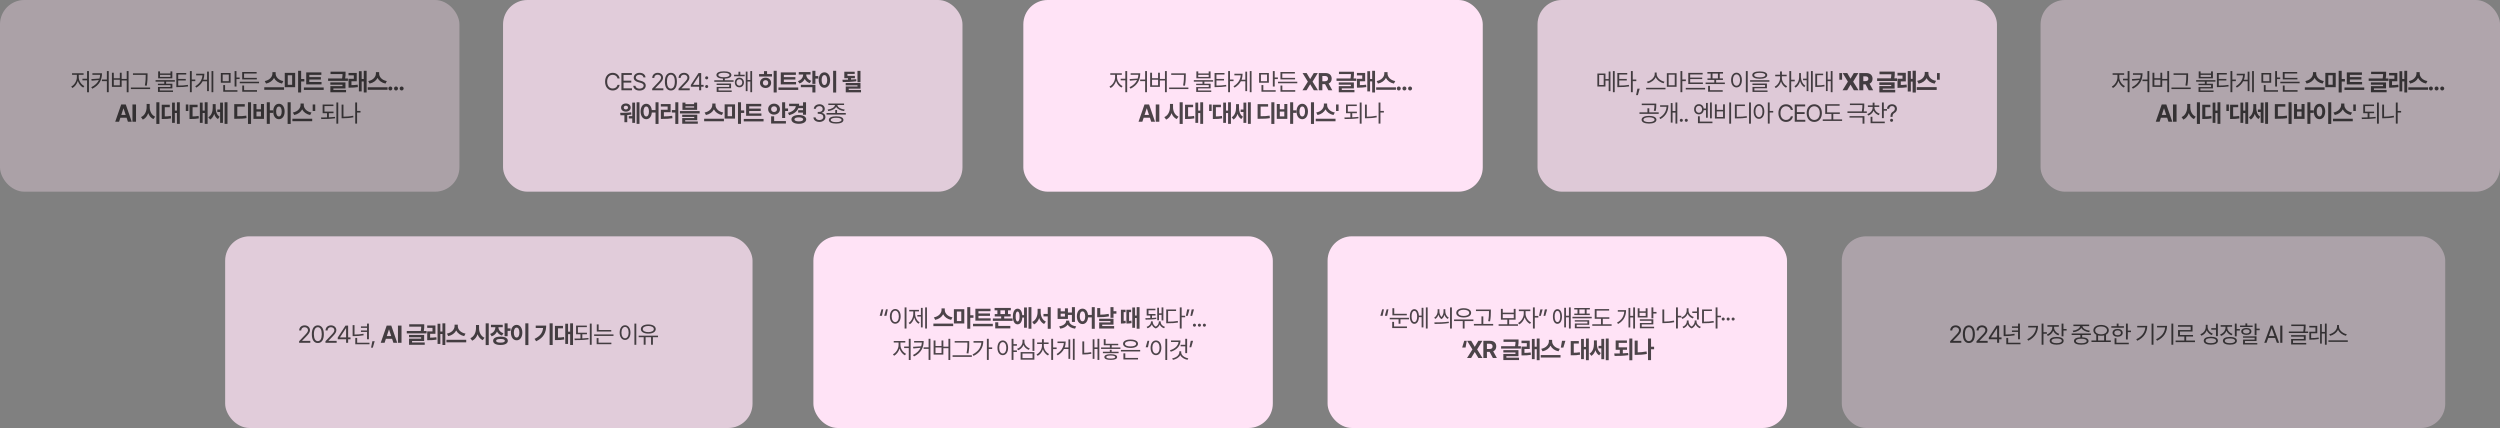 <svg width="2465" height="422" viewBox="0 0 2465 422" fill="none" xmlns="http://www.w3.org/2000/svg">
<rect x="0" y="0" width="2465" height="422" fill="#808080" stroke="none"/>
<rect opacity="0.34" width="453" height="189" rx="24" fill="#FFE3F6"/>
<path d="M87.69 70.062V90.945H85.838V79.18H81.268V77.656H85.838V70.062H87.69ZM70.229 85.344C73.252 83.879 75.772 79.953 75.784 76.25V73.742H71.026V72.219H82.416V73.742H77.635V76.25C77.647 79.719 80.131 83.492 83.166 84.875L82.065 86.352C79.686 85.18 77.682 82.66 76.733 79.754C75.795 82.848 73.733 85.531 71.354 86.773L70.229 85.344ZM100.552 72.242C100.529 78.254 98.396 83.762 91.037 87.453L89.982 86.047C93.814 84.125 96.181 81.723 97.482 78.91L90.38 79.578L90.052 77.984L98.044 77.457C98.431 76.285 98.642 75.055 98.736 73.766H91.107V72.242H100.552ZM100.482 79.977V78.453H105.38V70.062H107.209V90.898H105.38V79.977H100.482ZM126.774 70.062V90.945H124.946V79.344H119.954V85.672H110.345V71.703H112.196V77.141H118.149V71.703H119.954V77.82H124.946V70.062H126.774ZM112.196 84.148H118.149V78.617H112.196V84.148ZM145.473 72.289V74.375C145.473 77 145.473 79.965 144.699 84.5L142.824 84.312C143.668 80.047 143.668 76.93 143.668 74.375V73.812H131.105V72.289H145.473ZM129.043 87.828V86.305H148.027V87.828H129.043ZM157.768 70.414V72.406H168.08V70.414H169.909V77.258H155.94V70.414H157.768ZM153.409 80.516V78.992H172.393V80.516H163.791V82.555H169.955V87.172H157.58V89.211H170.588V90.664H155.752V85.812H168.151V83.961H155.705V82.555H161.963V80.516H153.409ZM157.768 75.828H168.08V73.812H157.768V75.828ZM183.638 71.961V73.508H175.716V77.82H183.17V79.32H175.716V84.359C179.478 84.359 182.115 84.219 185.232 83.68L185.443 85.203C182.185 85.754 179.455 85.871 175.505 85.883H173.865V71.961H183.638ZM187.248 90.898V70.062H189.076V78.453H192.568V80.023H189.076V90.898H187.248ZM210.329 70.062V90.898H208.571V70.062H210.329ZM192.516 85.062C197.04 82.379 199.313 78.617 199.665 74.258H193.407V72.734H201.493C201.493 74.785 201.165 76.766 200.45 78.617H204.188V70.625H205.946V89.844H204.188V80.117H199.77C198.516 82.543 196.501 84.688 193.595 86.398L192.516 85.062ZM227.382 71.961V81.547H217.749V71.961H227.382ZM219.554 80.07H225.601V73.461H219.554V80.07ZM220.116 90.453V83.891H221.921V88.906H234.109V90.453H220.116ZM231.32 85.344V70.062H233.148V76.414H236.288V77.961H233.148V85.344H231.32ZM255.409 80.586V82.086H236.401V80.586H255.409ZM238.815 78.289V70.977H253.041V72.477H240.643V76.766H253.229V78.289H238.815ZM238.862 90.43V84.336H240.69V88.883H253.393V90.43H238.862ZM271.782 72.641C271.77 75.769 274.548 79.109 279.376 79.93L278.063 82.414C274.337 81.676 271.583 79.578 270.2 76.848C268.794 79.555 266.028 81.664 262.337 82.414L261.048 79.93C265.794 79.086 268.571 75.734 268.595 72.641V71.094H271.782V72.641ZM260.555 88.531V86.07H280.079V88.531H260.555ZM291.02 71.844V85.953H280.777V71.844H291.02ZM283.73 83.586H288.043V74.188H283.73V83.586ZM293.926 91.156V69.828H296.926V77.867H300.066V80.352H296.926V91.156H293.926ZM317.03 80.844V83.211H301.937V71.398H316.866V73.812H304.984V76.062H316.374V78.406H304.984V80.844H317.03ZM299.64 88.672V86.234H319.163V88.672H299.64ZM340.716 70.695V72.148C340.728 73.519 340.728 75.231 340.306 77.375H343.037V79.719H323.513V77.375H337.295C337.634 75.641 337.705 74.246 337.728 73.062H325.904V70.695H340.716ZM325.716 83.539V81.219H340.623V87.195H328.716V88.695H341.209V90.992H325.74V84.945H337.67V83.539H325.716ZM351.751 71.891V80.117H346.524V83.938C348.552 83.914 350.473 83.832 352.665 83.492L352.876 85.883C350.087 86.352 347.778 86.422 345.141 86.422H343.665V77.727H348.868V74.305H343.641V71.891H351.751ZM353.86 90.125V70.18H356.602V77.891H358.665V69.828H361.501V91.156H358.665V80.305H356.602V90.125H353.86ZM373.824 72.641C373.812 75.769 376.59 79.109 381.418 79.93L380.105 82.414C376.379 81.676 373.625 79.578 372.242 76.848C370.836 79.555 368.07 81.664 364.379 82.414L363.09 79.93C367.836 79.086 370.613 75.734 370.637 72.641V71.094H373.824V72.641ZM362.598 88.531V86.07H382.121V88.531H362.598ZM384.905 89.211C383.804 89.211 382.913 88.332 382.937 87.242C382.913 86.164 383.804 85.285 384.905 85.297C385.948 85.285 386.851 86.164 386.851 87.242C386.851 88.332 385.948 89.211 384.905 89.211ZM390.479 89.211C389.377 89.211 388.487 88.332 388.51 87.242C388.487 86.164 389.377 85.285 390.479 85.297C391.522 85.285 392.424 86.164 392.424 87.242C392.424 88.332 391.522 89.211 390.479 89.211ZM396.052 89.211C394.951 89.211 394.06 88.332 394.084 87.242C394.06 86.164 394.951 85.285 396.052 85.297C397.095 85.285 397.998 86.164 397.998 87.242C397.998 88.332 397.095 89.211 396.052 89.211ZM117.411 120H113.614L119.497 103.031H124.02L129.88 120H126.106L124.829 116.086H118.688L117.411 120ZM119.579 113.344H123.938L121.817 106.852H121.7L119.579 113.344ZM134.117 103.031V120H130.602V103.031H134.117ZM147.608 105.656C147.596 109.57 149.377 113.496 152.998 115.031L151.241 117.422C148.803 116.32 147.116 114.188 146.143 111.551C145.182 114.434 143.436 116.754 140.834 117.938L139.03 115.453C142.756 113.883 144.573 109.793 144.584 105.656V102.469H147.608V105.656ZM154.147 122.203V100.828H157.17V122.203H154.147ZM177.298 100.828V122.156H174.462V111.445H172.4V121.125H169.658V101.18H172.4V109.055H174.462V100.828H177.298ZM159.462 117.328V103.289H167.408V105.703H162.462V114.82C164.525 114.785 166.353 114.668 168.416 114.305L168.627 116.742C166.025 117.234 163.752 117.316 160.939 117.328H159.462ZM185.703 103.031V109.453H183.195V103.031H185.703ZM204.706 100.828V122.156H201.87V111.445H199.808V121.125H197.066V101.18H199.808V109.055H201.87V100.828H204.706ZM186.87 117.328V103.289H194.816V105.703H189.87V114.82C191.933 114.785 193.761 114.668 195.823 114.305L196.034 116.742C193.433 117.234 191.159 117.316 188.347 117.328H186.87ZM212.647 106.195C212.635 109.652 213.596 113.215 216.514 115.078L214.897 117.398C213.045 116.285 211.885 114.434 211.205 112.254C210.444 114.668 209.166 116.695 207.233 117.867L205.405 115.664C208.569 113.707 209.741 109.945 209.741 106.336V102.656H212.647V106.195ZM214.264 110.461V108.023H217.03V101.133H219.819V121.172H217.03V110.461H214.264ZM221.436 122.156V100.828H224.295V122.156H221.436ZM247.536 100.828V122.203H244.512V100.828H247.536ZM230.966 117.117V102.703H241.348V105.141H233.966V114.586C237.786 114.586 240.141 114.48 242.825 114L243.106 116.461C240.153 117.023 237.434 117.117 232.817 117.117H230.966ZM266.047 100.828V108.797H269.188V111.305H266.047V122.156H263.047V100.828H266.047ZM249.898 117.211V102.516H252.875V107.719H257.305V102.516H260.281V117.211H249.898ZM252.875 114.797H257.305V110.039H252.875V114.797ZM286.62 100.828V122.203H283.597V100.828H286.62ZM269.394 109.922C269.382 105.27 271.761 102.328 275.042 102.328C278.253 102.328 280.644 105.27 280.644 109.922C280.644 114.609 278.253 117.539 275.042 117.539C271.761 117.539 269.382 114.609 269.394 109.922ZM272.277 109.922C272.265 113.098 273.378 114.832 275.042 114.82C276.659 114.832 277.749 113.098 277.761 109.922C277.749 106.758 276.659 105.023 275.042 105.023C273.378 105.023 272.265 106.758 272.277 109.922ZM299.53 103.641C299.518 106.77 302.295 110.109 307.123 110.93L305.811 113.414C302.084 112.676 299.33 110.578 297.948 107.848C296.541 110.555 293.776 112.664 290.084 113.414L288.795 110.93C293.541 110.086 296.319 106.734 296.342 103.641V102.094H299.53V103.641ZM288.303 119.531V117.07H307.827V119.531H288.303ZM310.822 103.031V109.453H308.314V103.031H310.822ZM328.836 110.062V111.586H324.266V115.688C326.305 115.605 328.355 115.465 330.289 115.242L330.43 116.625C325.812 117.293 320.773 117.387 316.789 117.375L316.531 115.828C318.348 115.828 320.363 115.816 322.438 115.758V111.586H318.125V103.055H328.742V104.555H319.93V110.062H328.836ZM331.672 121.945V101.062H333.5V121.945H331.672ZM355.456 109.383V110.93H352.081V121.898H350.253V101.062H352.081V109.383H355.456ZM336.823 116.602V103.125H338.652V115.055C341.698 115.055 344.804 114.82 348.237 114.094L348.472 115.664C344.874 116.391 341.64 116.602 338.487 116.602H336.823Z" fill="black" fill-opacity="0.7"/>
<rect x="802" y="233" width="453" height="189" rx="24" fill="#FFE3F6"/>
<path d="M871.805 311.376L873.611 304.994H875.351L874.059 311.376H871.805ZM867.363 311.392L869.169 305.011H870.91L869.617 311.392H867.363ZM893.798 303.072V323.939H891.958V303.072H893.798ZM877.406 311.939C877.406 307.514 879.61 304.696 882.726 304.68C885.809 304.696 888.046 307.514 888.046 311.939C888.046 316.381 885.809 319.199 882.726 319.199C879.61 319.199 877.406 316.381 877.406 311.939ZM879.179 311.939C879.179 315.337 880.638 317.558 882.726 317.558C884.814 317.558 886.256 315.337 886.256 311.939C886.256 308.558 884.814 306.337 882.726 306.32C880.638 306.337 879.179 308.558 879.179 311.939ZM913.97 303.072V323.906H912.213V303.072H913.97ZM895.92 318.354C898.821 316.613 900.511 312.801 900.511 309.006V307.05H896.484V305.525H906.097V307.05H902.285V309.006C902.285 312.619 903.909 316.215 906.776 317.873L905.666 319.232C903.619 318.006 902.16 315.76 901.423 313.108C900.677 315.975 899.169 318.42 897.08 319.729L895.92 318.354ZM904.506 312.088V310.58H908.02V303.569H909.76V322.812H908.02V312.088H904.506ZM931.548 305.633C931.54 308.765 934.308 312.105 939.139 312.925L937.822 315.412C934.101 314.674 931.341 312.577 929.965 309.843C928.565 312.561 925.797 314.666 922.101 315.412L920.816 312.925C925.556 312.08 928.341 308.732 928.358 305.633V304.099H931.548V305.633ZM920.327 321.544V319.083H939.835V321.544H920.327ZM950.792 304.845V318.95H940.541V304.845H950.792ZM943.491 316.58H947.817V307.191H943.491V316.58ZM953.701 324.163V302.815H956.693V310.87H959.842V313.365H956.693V324.163H953.701ZM976.798 313.845V316.199H961.715V304.398H976.633V306.818H964.749V309.072H976.127V311.417H964.749V313.845H976.798ZM959.412 321.677V319.24H978.92V321.677H959.412ZM996.664 303.61V306.006H993.887V309.693H996.523V312.014H990.15V314.003H998.412V316.356H978.954V314.003H987.15V312.014H980.802V309.693H983.429V306.006H980.661V303.61H996.664ZM981.299 323.79V317.74H984.299V321.378H996.191V323.79H981.299ZM986.412 309.693H990.879V306.006H986.412V309.693ZM1016.98 302.815V324.163H1014.12V302.815H1016.98ZM998.678 312.055C998.67 307.29 1000.5 304.348 1003.31 304.348C1005.88 304.348 1007.65 306.743 1007.97 310.713H1009.71V303.146H1012.53V323.177H1009.71V313.099H1007.99C1007.74 317.285 1005.95 319.82 1003.31 319.812C1000.5 319.82 998.67 316.862 998.678 312.055ZM1001.43 312.055C1001.41 315.345 1002.12 316.953 1003.31 316.945C1004.55 316.953 1005.27 315.345 1005.27 312.055C1005.27 308.798 1004.55 307.166 1003.31 307.174C1002.12 307.166 1001.41 308.798 1001.43 312.055ZM1026.11 307.655C1026.1 311.666 1027.72 315.569 1031.26 317.102L1029.46 319.481C1027.08 318.337 1025.49 316.215 1024.6 313.58C1023.68 316.373 1022.04 318.669 1019.6 319.87L1017.73 317.442C1021.38 315.785 1023.05 311.666 1023.07 307.655V304.464H1026.11V307.655ZM1028.89 311.948V309.536H1033.07V302.815H1036.03V324.213H1033.07V311.948H1028.89ZM1045.81 303.992V307H1050.02V303.992H1052.98V308.144H1056.9V302.815H1059.89V317.434H1056.9V310.547H1052.98V314.483H1042.81V303.992H1045.81ZM1044.36 321.776C1048.83 321.122 1051.17 318.718 1051.18 316.63V316.108H1054.25V316.63C1054.23 318.851 1056.51 321.171 1061.1 321.776L1059.99 324.064C1056.46 323.599 1053.96 322.108 1052.69 320.069C1051.38 322.066 1048.88 323.599 1045.43 324.064L1044.36 321.776ZM1045.81 312.105H1050.02V309.304H1045.81V312.105ZM1067.33 304.323C1070.21 304.323 1072.36 306.693 1072.77 310.53H1076.49V302.815H1079.45V324.213H1076.49V312.925H1072.81C1072.5 317.019 1070.3 319.539 1067.33 319.539C1064.09 319.539 1061.78 316.605 1061.79 311.914C1061.78 307.273 1064.09 304.323 1067.33 304.323ZM1064.65 311.914C1064.64 315.105 1065.74 316.829 1067.33 316.829C1068.94 316.829 1070.01 315.105 1070.01 311.914C1070.01 308.757 1068.94 307.025 1067.33 307.025C1065.74 307.025 1064.64 308.757 1064.65 311.914ZM1097.92 302.815V306.818H1100.79V309.279H1097.92V313.373H1094.92V302.815H1097.92ZM1081.85 312.776V303.76H1084.85V310.298C1087.41 310.249 1090.19 310.025 1093.14 309.461L1093.48 311.898C1089.97 312.602 1086.7 312.776 1083.67 312.776H1081.85ZM1083.76 316.58V314.251H1097.92V320.119H1086.79V321.528H1098.53V323.923H1083.8V317.873H1094.89V316.58H1083.76ZM1119.16 303.171V311.11H1120.78V302.815H1123.6V324.163H1120.78V313.539H1119.16V323.202H1116.42V303.171H1119.16ZM1105.22 318.983V305.376H1109.79V307.779H1107.95V316.456C1108.51 316.406 1109.11 316.307 1109.78 316.149L1110.01 318.627C1108.45 318.95 1107.3 318.992 1106.19 318.983H1105.22ZM1110.62 318.983V305.376H1115.29V307.779H1113.29V316.481C1113.98 316.439 1114.71 316.34 1115.55 316.133L1115.74 318.619C1114.13 318.967 1112.88 318.992 1111.57 318.983H1110.62ZM1129.33 313.68C1130.64 313.688 1132.36 313.68 1134.15 313.622V311.094H1130.62V304.381H1139.24V305.923H1132.43V309.586H1139.35V311.094H1135.89V313.547C1137.34 313.464 1138.77 313.348 1140.02 313.166L1140.1 314.492C1136.7 315.122 1132.33 315.188 1129.56 315.188L1129.33 313.68ZM1130.57 322.282C1133.24 321.47 1134.85 319.414 1134.86 317.359V316.812H1136.6V317.359C1136.6 319.066 1137.61 321.014 1139.6 322.116C1141.58 320.997 1142.6 319.033 1142.6 317.359V316.812H1144.38V317.359C1144.38 319.464 1145.98 321.503 1148.64 322.282L1147.76 323.674C1145.69 322.986 1144.19 321.61 1143.46 319.912C1142.83 321.586 1141.57 323.094 1139.6 323.856C1137.63 323.11 1136.35 321.61 1135.72 319.936C1134.98 321.61 1133.51 322.994 1131.48 323.674L1130.57 322.282ZM1141.04 315.801V303.453H1142.77V308.923H1145.32V303.072H1147.09V315.934H1145.32V310.448H1142.77V315.801H1141.04ZM1165.11 303.072V311.309H1168.59V312.851H1165.11V323.939H1163.27V303.072H1165.11ZM1149.9 318.718V305.11H1159.63V306.619H1151.74V317.16C1155.51 317.152 1158.17 317.003 1161.27 316.431L1161.5 318.022C1158.23 318.602 1155.5 318.718 1151.54 318.718H1149.9ZM1172.84 305.061L1171.03 311.442H1169.29L1170.58 305.061H1172.84ZM1173.73 311.425L1175.02 305.044H1177.28L1175.47 311.425H1173.73ZM1177.73 322.133C1176.91 322.133 1176.21 321.453 1176.23 320.624C1176.21 319.796 1176.91 319.116 1177.73 319.116C1178.56 319.116 1179.24 319.796 1179.24 320.624C1179.24 321.453 1178.56 322.133 1177.73 322.133ZM1182.63 322.133C1181.8 322.133 1181.1 321.453 1181.12 320.624C1181.1 319.796 1181.8 319.116 1182.63 319.116C1183.46 319.116 1184.14 319.796 1184.14 320.624C1184.14 321.453 1183.46 322.133 1182.63 322.133ZM1187.52 322.133C1186.69 322.133 1186 321.453 1186.01 320.624C1186 319.796 1186.69 319.116 1187.52 319.116C1188.35 319.116 1189.03 319.796 1189.03 320.624C1189.03 321.453 1188.35 322.133 1187.52 322.133ZM897.889 334.072V354.939H896.049V343.188H891.474V341.663H896.049V334.072H897.889ZM880.436 349.337C883.452 347.878 885.972 343.95 885.988 340.254V337.751H881.231V336.21H892.618V337.751H887.844V340.254C887.844 343.718 890.331 347.497 893.364 348.873L892.253 350.348C889.883 349.18 887.878 346.652 886.941 343.751C885.996 346.843 883.941 349.528 881.563 350.779L880.436 349.337ZM910.751 336.243C910.735 342.26 908.597 347.762 901.237 351.459L900.193 350.05C904.014 348.127 906.384 345.724 907.677 342.914L900.591 343.586L900.243 341.978L908.249 341.456C908.63 340.287 908.845 339.052 908.936 337.768H901.304V336.243H910.751ZM910.685 343.983V342.442H915.591V334.072H917.414V354.906H915.591V343.983H910.685ZM936.973 334.072V354.939H935.15V343.354H930.144V349.669H920.548V335.696H922.404V341.133H928.354V335.696H930.144V341.829H935.15V334.072H936.973ZM922.404 348.144H928.354V342.608H922.404V348.144ZM955.67 336.293V338.381C955.67 341 955.67 343.967 954.891 348.492L953.018 348.309C953.863 344.05 953.863 340.934 953.863 338.381V337.818H941.316V336.293H955.67ZM939.245 351.84V350.298H958.239V351.84H939.245ZM974.914 334.072V342.541H978.295V344.099H974.914V354.89H973.074V334.072H974.914ZM958.919 349.486C964.306 346.809 967.24 342.798 967.654 337.851H959.897V336.309H969.527C969.51 342.21 966.743 347.58 959.947 350.928L958.919 349.486ZM988.721 335.68C991.804 335.696 993.976 338.514 993.992 342.939C993.976 347.381 991.804 350.199 988.721 350.199C985.639 350.199 983.467 347.381 983.484 342.939C983.467 338.514 985.639 335.696 988.721 335.68ZM985.224 342.939C985.224 346.337 986.666 348.558 988.721 348.558C990.81 348.558 992.219 346.337 992.219 342.939C992.219 339.558 990.81 337.337 988.721 337.32C986.666 337.337 985.224 339.558 985.224 342.939ZM997.44 354.906V334.072H999.279V339.309H1002.66V340.884H999.279V345.525H1002.66V347.066H999.279V354.906H997.44ZM1019.9 334.088V345.923H1018.06V334.088H1019.9ZM1002.86 343.934C1006.01 342.823 1008.2 340.006 1008.2 336.939V334.901H1010.07V336.939C1010.05 339.89 1012.31 342.492 1015.37 343.569L1014.45 344.978C1012.02 344.141 1010.09 342.392 1009.15 340.113C1008.23 342.533 1006.29 344.464 1003.81 345.392L1002.86 343.934ZM1006.34 354.624V347.116H1019.9V354.624H1006.34ZM1008.16 353.116H1018.09V348.608H1008.16V353.116ZM1029.18 340.851C1029.18 344.199 1031.35 347.613 1034.37 349.072L1033.29 350.481C1031 349.362 1029.19 347.091 1028.31 344.406C1027.41 347.298 1025.47 349.718 1023.1 350.862L1022.04 349.436C1025.1 348.011 1027.37 344.448 1027.39 340.851V339.193H1022.62V337.702H1027.37V334.453H1029.21V337.702H1033.91V339.193H1029.18V340.851ZM1036.52 354.906V334.072H1038.36V342.624H1041.84V344.199H1038.36V354.906H1036.52ZM1059.61 334.072V354.906H1057.86V334.072H1059.61ZM1041.8 349.072C1046.32 346.387 1048.59 342.624 1048.94 338.265H1042.69V336.724H1050.78C1050.77 338.779 1050.45 340.768 1049.73 342.624H1053.48V334.635H1055.24V353.845H1053.48V344.116H1049.06C1047.8 346.536 1045.78 348.682 1042.87 350.398L1041.8 349.072ZM1083.93 334.072V354.906H1082.14V344.116H1079.12V353.812H1077.38V334.536H1079.12V342.558H1082.14V334.072H1083.93ZM1067.19 349.503V336.608H1069.03V347.862C1071.08 347.854 1073.31 347.704 1075.86 347.199L1076.07 348.823C1073.17 349.354 1070.79 349.503 1068.5 349.503H1067.19ZM1102.92 346.801V348.26H1087.46V346.801H1094.27V344.878H1096.1V346.801H1102.92ZM1085.65 344.066V342.575H1094.32V340.453H1088.31V334.387H1090.13V338.978H1102.56V340.453H1096.15V342.575H1104.73V344.066H1085.65ZM1088.89 352.055C1088.89 350.199 1091.14 349.221 1095.17 349.221C1099.2 349.221 1101.48 350.199 1101.48 352.055C1101.48 353.895 1099.2 354.856 1095.17 354.856C1091.14 354.856 1088.89 353.895 1088.89 352.055ZM1090.79 352.055C1090.78 353.05 1092.38 353.53 1095.17 353.53C1097.95 353.53 1099.58 353.05 1099.58 352.055C1099.58 351.044 1097.95 350.547 1095.17 350.547C1092.38 350.547 1090.78 351.044 1090.79 352.055ZM1124.22 345.061V346.552H1105.23V345.061H1124.22ZM1107.33 338.928C1107.33 336.326 1110.2 334.785 1114.71 334.801C1119.2 334.785 1122.07 336.326 1122.07 338.928C1122.07 341.53 1119.2 343.088 1114.71 343.088C1110.2 343.088 1107.33 341.53 1107.33 338.928ZM1107.68 354.442V348.392H1109.54V352.917H1122.1V354.442H1107.68ZM1109.24 338.928C1109.22 340.586 1111.36 341.58 1114.71 341.58C1118.06 341.58 1120.2 340.586 1120.2 338.928C1120.2 337.304 1118.06 336.293 1114.71 336.293C1111.36 336.293 1109.22 337.304 1109.24 338.928ZM1129.63 342.409L1131.43 336.028H1133.17L1131.88 342.409H1129.63ZM1150.86 334.072V354.939H1149.02V334.072H1150.86ZM1134.47 342.939C1134.47 338.514 1136.67 335.696 1139.79 335.68C1142.87 335.696 1145.11 338.514 1145.11 342.939C1145.11 347.381 1142.87 350.199 1139.79 350.199C1136.67 350.199 1134.47 347.381 1134.47 342.939ZM1136.24 342.939C1136.24 346.337 1137.7 348.558 1139.79 348.558C1141.88 348.558 1143.32 346.337 1143.32 342.939C1143.32 339.558 1141.88 337.337 1139.79 337.32C1137.7 337.337 1136.24 339.558 1136.24 342.939ZM1170.5 334.088V348.193H1168.66V341.497H1164.09V339.956H1168.66V334.088H1170.5ZM1153.58 345.359C1158.55 343.826 1161.63 340.95 1162.03 337.238H1154.61V335.729H1163.99C1163.97 341.066 1160.39 344.912 1154.39 346.834L1153.58 345.359ZM1155.77 353.365C1159.45 352.735 1162.81 350.398 1162.83 347.331V346.37H1164.65V347.331C1164.65 350.365 1167.98 352.652 1171.66 353.315L1170.89 354.79C1167.81 354.202 1164.98 352.569 1163.74 350.124C1162.48 352.586 1159.62 354.218 1156.52 354.84L1155.77 353.365ZM1176.36 336.044L1174.55 342.425H1172.81L1174.1 336.044H1176.36Z" fill="black" fill-opacity="0.7"/>
<rect x="1009" width="453" height="189" rx="24" fill="#FFE3F6"/>
<path d="M1111.39 70.072V90.939H1109.55V79.188H1104.98V77.663H1109.55V70.072H1111.39ZM1093.94 85.337C1096.96 83.879 1099.48 79.95 1099.49 76.254V73.751H1094.74V72.21H1106.12V73.751H1101.35V76.254C1101.35 79.718 1103.84 83.497 1106.87 84.873L1105.76 86.348C1103.39 85.18 1101.38 82.652 1100.45 79.751C1099.5 82.843 1097.45 85.528 1095.07 86.779L1093.94 85.337ZM1124.26 72.243C1124.24 78.26 1122.1 83.762 1114.74 87.459L1113.7 86.05C1117.52 84.127 1119.89 81.724 1121.18 78.914L1114.1 79.586L1113.75 77.978L1121.75 77.456C1122.13 76.287 1122.35 75.052 1122.44 73.768H1114.81V72.243H1124.26ZM1124.19 79.983V78.442H1129.1V70.072H1130.92V90.906H1129.1V79.983H1124.19ZM1150.48 70.072V90.939H1148.65V79.354H1143.65V85.668H1134.05V71.696H1135.91V77.133H1141.86V71.696H1143.65V77.829H1148.65V70.072H1150.48ZM1135.91 84.144H1141.86V78.608H1135.91V84.144ZM1169.17 72.293V74.381C1169.17 77 1169.17 79.967 1168.4 84.492L1166.52 84.309C1167.37 80.05 1167.37 76.934 1167.37 74.381V73.818H1154.82V72.293H1169.17ZM1152.75 87.84V86.298H1171.74V87.84H1152.75ZM1181.47 70.403V72.409H1191.78V70.403H1193.62V77.265H1179.63V70.403H1181.47ZM1177.11 80.514V78.989H1196.11V80.514H1187.51V82.552H1193.66V87.177H1181.28V89.216H1194.29V90.674H1179.47V85.818H1191.85V83.961H1179.42V82.552H1185.67V80.514H1177.11ZM1181.47 75.84H1191.78V73.801H1181.47V75.84ZM1207.35 71.961V73.503H1199.42V77.829H1206.88V79.32H1199.42V84.359C1203.19 84.351 1205.81 84.218 1208.94 83.68L1209.14 85.204C1205.89 85.751 1203.15 85.867 1199.21 85.884H1197.57V71.961H1207.35ZM1210.94 90.906V70.072H1212.78V78.442H1216.26V80.017H1212.78V90.906H1210.94ZM1234.03 70.072V90.906H1232.28V70.072H1234.03ZM1216.22 85.072C1220.74 82.387 1223.01 78.624 1223.36 74.265H1217.11V72.724H1225.2C1225.19 74.779 1224.87 76.768 1224.16 78.624H1227.9V70.635H1229.66V89.845H1227.9V80.116H1223.48C1222.22 82.536 1220.2 84.682 1217.29 86.398L1216.22 85.072ZM1251.09 71.961V81.558H1241.46V71.961H1251.09ZM1243.25 80.066H1249.3V73.47H1243.25V80.066ZM1243.81 90.442V83.895H1245.64V88.917H1257.82V90.442H1243.81ZM1255.02 85.337V70.055H1256.86V76.403H1259.99V77.961H1256.86V85.337H1255.02ZM1279.12 80.597V82.088H1260.11V80.597H1279.12ZM1262.51 78.293V70.983H1276.75V72.475H1264.35V76.768H1276.93V78.293H1262.51ZM1262.56 90.425V84.343H1264.38V88.884H1277.1V90.425H1262.56ZM1288.33 72.028L1291.77 77.862H1291.91L1295.39 72.028H1299.37L1294.19 80.514L1299.49 89H1295.43L1291.91 83.166H1291.77L1288.26 89H1284.22L1289.54 80.514L1284.31 72.028H1288.33ZM1300.31 89V72.028H1306.96C1310.82 72.028 1313.04 74.207 1313.04 77.555C1313.04 79.884 1311.97 81.566 1310.04 82.395L1313.65 89H1309.75L1306.52 82.967H1303.84V89H1300.31ZM1303.84 80.116H1306.31C1308.4 80.116 1309.41 79.254 1309.41 77.555C1309.41 75.856 1308.4 74.92 1306.31 74.92H1303.84V80.116ZM1335.02 70.702V72.152C1335.02 73.511 1335.02 75.227 1334.6 77.373H1337.32V79.718H1317.81V77.373H1331.59C1331.94 75.633 1332.01 74.24 1332.03 73.055H1320.2V70.702H1335.02ZM1320.02 83.53V81.218H1334.93V87.185H1323.01V88.685H1335.49V90.997H1320.03V84.948H1331.97V83.53H1320.02ZM1346.05 71.903V80.108H1340.83V83.936C1342.85 83.92 1344.78 83.837 1346.97 83.489L1347.18 85.876C1344.38 86.348 1342.07 86.423 1339.44 86.431H1337.95V77.729H1343.16V74.315H1337.93V71.903H1346.05ZM1348.16 90.119V70.188H1350.91V77.895H1352.96V69.815H1355.79V91.163H1352.96V80.29H1350.91V90.119H1348.16ZM1368.12 72.633C1368.11 75.765 1370.88 79.105 1375.71 79.925L1374.39 82.412C1370.67 81.674 1367.91 79.577 1366.54 76.843C1365.14 79.561 1362.37 81.666 1358.67 82.412L1357.39 79.925C1362.13 79.08 1364.91 75.732 1364.93 72.633V71.099H1368.12V72.633ZM1356.9 88.544V86.083H1376.41V88.544H1356.9ZM1379.19 89.207C1378.11 89.207 1377.2 88.329 1377.22 87.243C1377.2 86.166 1378.11 85.287 1379.19 85.287C1380.24 85.287 1381.15 86.166 1381.16 87.243C1381.15 88.329 1380.24 89.207 1379.19 89.207ZM1384.77 89.207C1383.68 89.207 1382.78 88.329 1382.79 87.243C1382.78 86.166 1383.68 85.287 1384.77 85.287C1385.81 85.287 1386.72 86.166 1386.73 87.243C1386.72 88.329 1385.81 89.207 1384.77 89.207ZM1390.34 89.207C1389.25 89.207 1388.35 88.329 1388.37 87.243C1388.35 86.166 1389.25 85.287 1390.34 85.287C1391.38 85.287 1392.29 86.166 1392.3 87.243C1392.29 88.329 1391.38 89.207 1390.34 89.207ZM1126.37 120H1122.59L1128.46 103.028H1132.99L1138.86 120H1135.08L1133.8 116.088H1127.65L1126.37 120ZM1128.54 113.329H1132.9L1130.79 106.856H1130.65L1128.54 113.329ZM1143.09 103.028V120H1139.57V103.028H1143.09ZM1156.61 105.655C1156.59 109.575 1158.37 113.503 1162 115.028L1160.23 117.423C1157.79 116.312 1156.1 114.191 1155.13 111.555C1154.17 114.431 1152.43 116.76 1149.83 117.945L1148.02 115.459C1151.75 113.884 1153.56 109.798 1153.58 105.655V102.464H1156.61V105.655ZM1163.13 122.213V100.815H1166.16V122.213H1163.13ZM1186.28 100.815V122.163H1183.45V111.456H1181.4V121.119H1178.65V101.188H1181.4V109.061H1183.45V100.815H1186.28ZM1168.44 117.323V103.293H1176.41V105.696H1171.44V114.82C1173.51 114.787 1175.34 114.671 1177.39 114.298L1177.62 116.735C1175.02 117.24 1172.74 117.315 1169.94 117.323H1168.44ZM1194.69 103.028V109.459H1192.19V103.028H1194.69ZM1213.71 100.815V122.163H1210.88V111.456H1208.83V121.119H1206.08V101.188H1208.83V109.061H1210.88V100.815H1213.71ZM1195.87 117.323V103.293H1203.84V105.696H1198.87V114.82C1200.94 114.787 1202.77 114.671 1204.82 114.298L1205.05 116.735C1202.45 117.24 1200.18 117.315 1197.37 117.323H1195.87ZM1221.65 106.193C1221.65 109.649 1222.61 113.213 1225.54 115.086L1223.9 117.39C1222.06 116.279 1220.89 114.448 1220.22 112.268C1219.46 114.68 1218.18 116.702 1216.25 117.878L1214.42 115.657C1217.58 113.702 1218.75 109.948 1218.75 106.334V102.655H1221.65V106.193ZM1223.28 110.461V108.025H1226.04V101.146H1228.84V121.177H1226.04V110.461H1223.28ZM1230.44 122.163V100.815H1233.3V122.163H1230.44ZM1256.54 100.815V122.213H1253.52V100.815H1256.54ZM1239.99 117.124V102.704H1250.35V105.141H1242.98V114.597C1246.8 114.58 1249.15 114.481 1251.83 114L1252.1 116.453C1249.17 117.025 1246.44 117.124 1241.83 117.124H1239.99ZM1275.06 100.815V108.804H1278.21V111.298H1275.06V122.163H1272.07V100.815H1275.06ZM1258.91 117.215V102.53H1261.89V107.71H1266.32V102.53H1269.31V117.215H1258.91ZM1261.89 114.787H1266.32V110.039H1261.89V114.787ZM1295.63 100.815V122.213H1292.6V100.815H1295.63ZM1278.4 109.914C1278.39 105.273 1280.78 102.323 1284.04 102.323C1287.27 102.323 1289.65 105.273 1289.66 109.914C1289.65 114.605 1287.27 117.539 1284.04 117.539C1280.78 117.539 1278.39 114.605 1278.4 109.914ZM1281.29 109.914C1281.28 113.105 1282.39 114.829 1284.04 114.829C1285.67 114.829 1286.77 113.105 1286.77 109.914C1286.77 106.757 1285.67 105.025 1284.04 105.025C1282.39 105.025 1281.28 106.757 1281.29 109.914ZM1308.54 103.633C1308.53 106.765 1311.3 110.105 1316.13 110.925L1314.81 113.412C1311.09 112.674 1308.33 110.577 1306.96 107.843C1305.56 110.561 1302.79 112.666 1299.09 113.412L1297.81 110.925C1302.55 110.08 1305.33 106.732 1305.35 103.633V102.099H1308.54V103.633ZM1297.32 119.544V117.083H1316.83V119.544H1297.32ZM1319.83 103.028V109.459H1317.33V103.028H1319.83ZM1337.87 110.072V111.597H1333.31V115.691C1335.35 115.599 1337.39 115.467 1339.32 115.243L1339.47 116.619C1334.85 117.298 1329.81 117.381 1325.82 117.381L1325.57 115.823C1327.38 115.823 1329.4 115.807 1331.47 115.749V111.597H1327.16V103.061H1337.78V104.552H1328.96V110.072H1337.87ZM1340.7 121.939V101.072H1342.54V121.939H1340.7ZM1364.5 109.392V110.934H1361.12V121.89H1359.28V101.072H1361.12V109.392H1364.5ZM1345.85 116.602V103.127H1347.68V115.061C1350.73 115.052 1353.84 114.812 1357.27 114.099L1357.51 115.674C1353.91 116.387 1350.68 116.602 1347.51 116.602H1345.85Z" fill="black" fill-opacity="0.7"/>
<rect opacity="0.76" x="222" y="233" width="520" height="189" rx="24" fill="#FFE3F6"/>
<path d="M294.943 338L294.92 336.453L300.709 330.359C302.712 328.227 303.673 327.078 303.685 325.508C303.673 323.762 302.22 322.637 300.31 322.625C298.283 322.637 297.017 323.914 297.005 325.812H295.013C294.99 322.812 297.31 320.797 300.38 320.797C303.462 320.797 305.642 322.871 305.654 325.508C305.642 327.406 304.763 328.883 301.763 331.977L297.873 335.984V336.125H305.959V338H294.943ZM313.384 338.234C309.622 338.234 307.442 335.07 307.454 329.516C307.442 324.008 309.645 320.797 313.384 320.797C317.11 320.797 319.313 324.008 319.313 329.516C319.313 335.07 317.145 338.234 313.384 338.234ZM309.493 329.516C309.505 333.91 310.923 336.359 313.384 336.359C315.833 336.359 317.262 333.91 317.251 329.516C317.262 325.121 315.821 322.637 313.384 322.625C310.946 322.637 309.505 325.121 309.493 329.516ZM320.926 338L320.902 336.453L326.691 330.359C328.695 328.227 329.656 327.078 329.668 325.508C329.656 323.762 328.203 322.637 326.293 322.625C324.266 322.637 323 323.914 322.988 325.812H320.996C320.973 322.812 323.293 320.797 326.363 320.797C329.445 320.797 331.625 322.871 331.637 325.508C331.625 327.406 330.746 328.883 327.746 331.977L323.855 335.984V336.125H331.941V338H320.926ZM333.015 334.531V332.797L340.655 321.031H343.257V332.68H345.624V334.531H343.257V338H341.241V334.531H333.015ZM335.288 332.68H341.241V323.703H341.03L335.288 332.539V332.68ZM363.737 319.086V334.508H361.885V327.289H355.885V325.812H361.885V323.305H355.885V321.828H361.885V319.086H363.737ZM347.705 331.414V320.586H349.557V329.844C352.428 329.832 355.194 329.668 358.37 329.094L358.557 330.617C355.17 331.25 352.334 331.391 349.276 331.414H347.705ZM350.307 339.453V333.195H352.159V337.906H364.299V339.453H350.307ZM369.427 336.43L367.599 342.805H365.865L367.154 336.43H369.427ZM379.191 338H375.395L381.277 321.031H385.801L391.66 338H387.887L386.609 334.086H380.469L379.191 338ZM381.359 331.344H385.719L383.598 324.852H383.48L381.359 331.344ZM395.898 321.031V338H392.382V321.031H395.898ZM418.295 319.695V321.148C418.306 322.52 418.306 324.23 417.884 326.375H420.615V328.719H401.091V326.375H414.873C415.212 324.641 415.283 323.246 415.306 322.062H403.482V319.695H418.295ZM403.295 332.539V330.219H418.201V336.195H406.295V337.695H418.787V339.992H403.318V333.945H415.248V332.539H403.295ZM429.329 320.891V329.117H424.102V332.938C426.13 332.914 428.052 332.832 430.243 332.492L430.454 334.883C427.665 335.352 425.356 335.422 422.72 335.422H421.243V326.727H426.446V323.305H421.22V320.891H429.329ZM431.438 339.125V319.18H434.18V326.891H436.243V318.828H439.079V340.156H436.243V329.305H434.18V339.125H431.438ZM451.402 321.641C451.391 324.77 454.168 328.109 458.996 328.93L457.684 331.414C453.957 330.676 451.203 328.578 449.82 325.848C448.414 328.555 445.648 330.664 441.957 331.414L440.668 328.93C445.414 328.086 448.191 324.734 448.215 321.641V320.094H451.402V321.641ZM440.176 337.531V335.07H459.699V337.531H440.176ZM472.346 323.656C472.334 327.57 474.116 331.496 477.737 333.031L475.979 335.422C473.541 334.32 471.854 332.188 470.881 329.551C469.92 332.434 468.174 334.754 465.573 335.938L463.768 333.453C467.495 331.883 469.311 327.793 469.323 323.656V320.469H472.346V323.656ZM478.885 340.203V318.828H481.909V340.203H478.885ZM495.709 320.258V322.648H491.466C491.478 325.133 492.99 327.535 496.388 328.531L494.959 330.875C492.603 330.16 490.962 328.719 490.025 326.902C489.076 329.047 487.341 330.758 484.787 331.602L483.263 329.234C486.802 328.121 488.408 325.355 488.443 322.648H484.084V320.258H495.709ZM486.216 336.008C486.205 333.406 489.017 331.895 493.529 331.906C497.97 331.895 500.712 333.406 500.724 336.008C500.712 338.621 497.97 340.168 493.529 340.156C489.017 340.168 486.205 338.621 486.216 336.008ZM489.216 336.008C489.193 337.227 490.728 337.836 493.529 337.836C496.295 337.836 497.771 337.227 497.771 336.008C497.771 334.812 496.295 334.215 493.529 334.227C490.728 334.215 489.193 334.812 489.216 336.008ZM497.513 331.484V318.828H500.513V323.773H503.396V326.211H500.513V331.484H497.513ZM520.993 318.828V340.203H517.97V318.828H520.993ZM503.766 327.922C503.755 323.27 506.134 320.328 509.415 320.328C512.626 320.328 515.016 323.27 515.016 327.922C515.016 332.609 512.626 335.539 509.415 335.539C506.134 335.539 503.755 332.609 503.766 327.922ZM506.649 327.922C506.637 331.098 507.751 332.832 509.415 332.82C511.032 332.832 512.122 331.098 512.134 327.922C512.122 324.758 511.032 323.023 509.415 323.023C507.751 323.023 506.637 324.758 506.649 327.922ZM544.937 318.828V340.156H541.913V318.828H544.937ZM527.077 334.109C532.585 331.508 535.011 328.133 535.491 323.398H528.226V321.055H538.538C538.527 327.523 536.265 332.902 528.648 336.5L527.077 334.109ZM564.995 318.828V340.156H562.159V329.445H560.096V339.125H557.354V319.18H560.096V327.055H562.159V318.828H564.995ZM547.159 335.328V321.289H555.104V323.703H550.159V332.82C552.221 332.785 554.049 332.668 556.112 332.305L556.323 334.742C553.721 335.234 551.448 335.316 548.635 335.328H547.159ZM578.724 328.062V329.586H574.154V333.688C576.193 333.605 578.244 333.465 580.177 333.242L580.318 334.625C575.701 335.293 570.662 335.387 566.677 335.375L566.42 333.828C568.236 333.828 570.252 333.816 572.326 333.758V329.586H568.013V321.055H578.63V322.555H569.818V328.062H578.724ZM581.56 339.945V319.062H583.388V339.945H581.56ZM602.696 325.391V326.867H588.423V319.836H590.251V325.391H602.696ZM585.821 331.203V329.703H604.899V331.203H585.821ZM588.305 339.383V333.336H590.134V337.859H602.813V339.383H588.305ZM627.39 319.062V339.945H625.538V319.062H627.39ZM610.984 327.945C610.995 323.516 613.198 320.691 616.304 320.68C619.398 320.691 621.636 323.516 621.624 327.945C621.636 332.387 619.398 335.199 616.304 335.188C613.198 335.199 610.995 332.387 610.984 327.945ZM612.765 327.945C612.765 331.332 614.218 333.559 616.304 333.547C618.402 333.559 619.843 331.332 619.843 327.945C619.843 324.559 618.402 322.332 616.304 322.32C614.218 322.332 612.765 324.559 612.765 327.945ZM648.807 330.945V332.469H643.768V339.898H641.916V332.469H636.573V339.898H634.674V332.469H629.729V330.945H648.807ZM631.885 324.453C631.897 321.676 634.838 319.918 639.221 319.906C643.592 319.918 646.557 321.676 646.557 324.453C646.557 327.23 643.592 328.965 639.221 328.953C634.838 328.965 631.897 327.23 631.885 324.453ZM633.784 324.453C633.76 326.293 635.975 327.477 639.221 327.477C642.467 327.477 644.67 326.293 644.682 324.453C644.67 322.602 642.467 321.406 639.221 321.406C635.975 321.406 633.76 322.602 633.784 324.453Z" fill="black" fill-opacity="0.7"/>
<rect opacity="0.76" x="496" width="453" height="189" rx="24" fill="#FFE3F6"/>
<path d="M608.844 77.365C608.363 75.028 606.357 73.768 604.12 73.768C601.053 73.768 598.667 76.138 598.667 80.514C598.667 84.889 601.053 87.26 604.12 87.26C606.357 87.26 608.346 86 608.844 83.68H610.965C610.352 87.144 607.567 89.232 604.12 89.232C599.761 89.232 596.612 85.884 596.612 80.514C596.612 75.144 599.761 71.796 604.12 71.796C607.551 71.796 610.335 73.851 610.965 77.365H608.844ZM612.715 89V72.028H623.008V73.901H614.82V79.569H622.461V81.425H614.82V87.127H623.124V89H612.715ZM634.398 76.304C634.215 74.63 632.674 73.668 630.635 73.668C628.398 73.668 626.922 74.845 626.922 76.453C626.922 78.243 628.911 78.906 630.188 79.238L631.895 79.702C633.701 80.166 636.685 81.21 636.685 84.376C636.685 87.144 634.464 89.298 630.536 89.298C626.873 89.298 624.602 87.409 624.403 84.591H626.574C626.74 86.497 628.514 87.392 630.536 87.392C632.873 87.392 634.63 86.182 634.63 84.343C634.63 82.685 633.055 82.055 631.265 81.558L629.193 80.978C626.525 80.216 624.867 78.856 624.867 76.552C624.867 73.685 627.42 71.796 630.701 71.796C634 71.796 636.37 73.718 636.453 76.304H634.398ZM643.052 89L643.036 87.459L648.82 81.359C650.826 79.221 651.787 78.077 651.803 76.519C651.787 74.762 650.328 73.635 648.422 73.635C646.4 73.635 645.124 74.912 645.124 76.818H643.118C643.102 73.818 645.422 71.796 648.489 71.796C651.571 71.796 653.759 73.867 653.776 76.519C653.759 78.409 652.881 79.884 649.864 82.983L645.986 86.995V87.127H654.074V89H643.052ZM661.491 89.232C657.728 89.232 655.557 86.066 655.557 80.514C655.557 75.011 657.761 71.796 661.491 71.796C665.22 71.796 667.424 75.011 667.424 80.514C667.424 86.066 665.253 89.232 661.491 89.232ZM657.612 80.514C657.612 84.906 659.037 87.359 661.491 87.359C663.944 87.359 665.369 84.906 665.369 80.514C665.369 76.121 663.927 73.635 661.491 73.635C659.054 73.635 657.612 76.121 657.612 80.514ZM669.035 89L669.018 87.459L674.803 81.359C676.808 79.221 677.77 78.077 677.786 76.519C677.77 74.762 676.311 73.635 674.405 73.635C672.383 73.635 671.107 74.912 671.107 76.818H669.101C669.085 73.818 671.405 71.796 674.471 71.796C677.554 71.796 679.742 73.867 679.759 76.519C679.742 78.409 678.864 79.884 675.847 82.983L671.969 86.995V87.127H680.057V89H669.035ZM681.131 85.536V83.796L688.772 72.028H691.358V83.68H693.745V85.536H691.358V89H689.352V85.536H681.131ZM683.402 83.68H689.352V74.696H689.154L683.402 83.547V83.68ZM696.781 86.829C695.952 86.829 695.256 86.149 695.273 85.32C695.256 84.492 695.952 83.812 696.781 83.812C697.61 83.812 698.289 84.492 698.289 85.32C698.289 86.149 697.61 86.829 696.781 86.829ZM695.273 76.751C695.256 75.923 695.952 75.243 696.781 75.243C697.61 75.243 698.289 75.923 698.289 76.751C698.289 77.58 697.61 78.26 696.781 78.26C695.952 78.26 695.256 77.58 695.273 76.751ZM713.774 70.32C718.415 70.32 721.134 71.613 721.134 73.934C721.134 76.121 718.755 77.373 714.653 77.547V79.121H723.288V80.63H704.294V79.121H712.846V77.539C708.769 77.365 706.399 76.113 706.399 73.934C706.399 71.613 709.134 70.32 713.774 70.32ZM706.598 83.829V82.387H720.835V87.061H708.454V89.216H721.465V90.674H706.647V85.702H719.029V83.829H706.598ZM708.321 73.934C708.305 75.359 710.327 76.138 713.774 76.155C717.238 76.138 719.261 75.359 719.261 73.934C719.261 72.558 717.238 71.746 713.774 71.729C710.327 71.746 708.305 72.558 708.321 73.934ZM734.245 73.668V75.177H723.786V73.668H728.112V70.702H729.952V73.668H734.245ZM724.549 81.309C724.532 78.541 726.422 76.586 729.024 76.586C731.643 76.586 733.515 78.541 733.532 81.309C733.515 84.111 731.643 86.083 729.024 86.083C726.422 86.083 724.532 84.111 724.549 81.309ZM726.173 81.309C726.173 83.166 727.366 84.492 729.024 84.475C730.681 84.492 731.891 83.166 731.891 81.309C731.891 79.486 730.681 78.144 729.024 78.127C727.366 78.144 726.173 79.486 726.173 81.309ZM735.322 89.879V70.569H737.062V78.856H739.83V70.072H741.587V90.906H739.83V80.381H737.062V89.879H735.322ZM765.845 69.815V91.163H762.82V69.815H765.845ZM748.442 75.434V73.039H753.298V70.105H756.331V73.039H761.188V75.434H748.442ZM749.353 81.682C749.345 78.707 751.691 76.594 754.856 76.594C758.005 76.594 760.342 78.707 760.342 81.682C760.342 84.666 758.005 86.762 754.856 86.771C751.691 86.762 749.345 84.666 749.353 81.682ZM752.204 81.682C752.196 83.34 753.298 84.326 754.856 84.318C756.398 84.326 757.483 83.34 757.483 81.682C757.483 80.05 756.398 79.039 754.856 79.022C753.298 79.039 752.196 80.05 752.204 81.682ZM784.923 80.845V83.199H769.84V71.398H784.758V73.818H772.874V76.072H784.252V78.417H772.874V80.845H784.923ZM767.537 88.677V86.24H787.045V88.677H767.537ZM799.203 71.075V73.461H794.943C794.952 75.964 796.46 78.517 799.907 79.635L798.391 81.939C796.029 81.177 794.405 79.652 793.468 77.754C792.515 79.834 790.816 81.492 788.338 82.304L786.756 80C790.278 78.856 791.877 76.13 791.927 73.461H787.568V71.075H799.203ZM789.64 85.992V83.605H804.001V91.163H801.001V85.992H789.64ZM801.001 82.693V69.815H804.001V75.003H806.869V77.489H804.001V82.693H801.001ZM824.472 69.815V91.213H821.447V69.815H824.472ZM807.242 78.914C807.234 74.273 809.621 71.323 812.886 71.323C816.11 71.323 818.497 74.273 818.505 78.914C818.497 83.605 816.11 86.539 812.886 86.539C809.621 86.539 807.234 83.605 807.242 78.914ZM810.135 78.914C810.118 82.105 811.229 83.829 812.886 83.829C814.51 83.829 815.613 82.105 815.613 78.914C815.613 75.757 814.51 74.025 812.886 74.025C811.229 74.025 810.118 75.757 810.135 78.914ZM842.934 74.812V77.099H839.146V78.467C840.878 78.392 842.61 78.284 844.251 78.119L844.384 80.124C839.892 80.796 835.011 80.895 830.95 80.895L830.61 78.608C832.334 78.616 834.207 78.608 836.121 78.566V77.099H832.483V70.702H842.726V72.923H835.566V74.812H842.934ZM833.851 84.127V81.815H848.428V87.442H836.834V88.66H848.967V91.014H833.9V85.271H845.478V84.127H833.851ZM845.461 81.069V69.848H848.428V81.069H845.461ZM617.132 102.025C619.85 102.025 621.855 103.699 621.864 106.077C621.855 108.456 619.85 110.113 617.132 110.097C614.364 110.113 612.35 108.456 612.366 106.077C612.35 103.699 614.364 102.025 617.132 102.025ZM611.463 111.24C614.339 111.257 618.938 111.232 622.328 110.718L622.551 112.939C621.275 113.188 619.875 113.354 618.474 113.461V120.472H615.665V113.619C614.231 113.677 612.888 113.685 611.795 113.685L611.463 111.24ZM615.01 106.077C615.01 107.213 615.847 107.892 617.132 107.901C618.366 107.892 619.212 107.213 619.22 106.077C619.212 104.934 618.366 104.229 617.132 104.238C615.847 104.229 615.01 104.934 615.01 106.077ZM619.991 116.818V114.53H623.405V101.171H626.198V121.16H623.405V116.818H619.991ZM627.706 122.163V100.815H630.524V122.163H627.706ZM637.196 102.323C640.072 102.323 642.226 104.693 642.641 108.53H646.353V100.815H649.312V122.213H646.353V110.925H642.674C642.367 115.019 640.163 117.539 637.196 117.539C633.956 117.539 631.643 114.605 631.652 109.914C631.643 105.273 633.956 102.323 637.196 102.323ZM634.519 109.914C634.511 113.105 635.605 114.829 637.196 114.829C638.804 114.829 639.873 113.105 639.881 109.914C639.873 106.757 638.804 105.025 637.196 105.025C635.605 105.025 634.511 106.757 634.519 109.914ZM668.829 100.815V122.213H665.854V110.959H662.423V108.514H665.854V100.815H668.829ZM651.558 105.025V102.613H661.23V110.602H654.592V114.771C657.525 114.746 660.012 114.638 662.763 114.166L663.003 116.594C659.837 117.124 656.937 117.24 653.365 117.24H651.608V108.224H658.304V105.025H651.558ZM675.833 101.18V102.671H684.402V101.18H687.36V108.356H672.891V101.18H675.833ZM670.405 111.854V109.525H689.863V111.854H670.405ZM672.65 115.293V113.105H687.485V118.492H675.601V119.76H688.04V122.014H672.667V116.42H684.534V115.293H672.65ZM675.833 106.119H684.402V104.834H675.833V106.119ZM705.499 103.633C705.491 106.765 708.259 110.105 713.09 110.925L711.772 113.412C708.051 112.674 705.292 110.577 703.916 107.843C702.516 110.561 699.748 112.666 696.051 113.412L694.767 110.925C699.507 110.08 702.292 106.732 702.308 103.633V102.099H705.499V103.633ZM694.278 119.544V117.083H713.786V119.544H694.278ZM724.743 102.845V116.95H714.491V102.845H724.743ZM717.442 114.58H721.768V105.191H717.442V114.58ZM727.652 122.163V100.815H730.643V108.87H733.793V111.365H730.643V122.163H727.652ZM750.749 111.845V114.199H735.666V102.398H750.583V104.818H738.699V107.072H750.078V109.417H738.699V111.845H750.749ZM733.362 119.677V117.24H752.871V119.677H733.362ZM774.158 100.831V106.956H777.026V109.417H774.158V116.37H771.158V100.831H774.158ZM757.385 107.619C757.368 104.453 759.954 102.199 763.227 102.199C766.493 102.199 769.037 104.453 769.053 107.619C769.037 110.751 766.493 113.039 763.227 113.039C759.954 113.039 757.368 110.751 757.385 107.619ZM760.31 107.619C760.294 109.359 761.603 110.428 763.227 110.428C764.868 110.428 766.128 109.359 766.136 107.619C766.128 105.845 764.868 104.801 763.227 104.801C761.603 104.801 760.294 105.845 760.31 107.619ZM760.319 121.79V114.729H763.302V119.378H774.921V121.79H760.319ZM794.753 100.848V113.146H791.77V111.05H786.98V108.646H791.77V106.624H787.179C785.853 109.997 782.819 112.318 778.129 113.594L776.96 111.24C781.866 109.956 784.27 107.602 784.701 104.677H778.104V102.273H787.949C787.949 102.961 787.9 103.624 787.808 104.262H791.77V100.848H794.753ZM780.35 117.713C780.342 115.061 783.267 113.403 787.643 113.395C791.969 113.403 794.894 115.061 794.911 117.713C794.894 120.381 791.969 122.064 787.643 122.064C783.267 122.064 780.342 120.381 780.35 117.713ZM783.342 117.713C783.333 119.022 784.941 119.693 787.643 119.693C790.295 119.693 791.902 119.022 791.911 117.713C791.902 116.395 790.295 115.715 787.643 115.724C784.941 115.715 783.333 116.395 783.342 117.713ZM807.964 120.232C804.583 120.232 802.163 118.425 802.047 115.74H804.185C804.301 117.348 805.909 118.359 807.931 118.359C810.168 118.359 811.793 117.149 811.793 115.376C811.793 113.536 810.318 112.227 807.666 112.227H806.29V110.37H807.666C809.738 110.37 811.18 109.21 811.18 107.453C811.18 105.762 809.936 104.635 807.997 104.635C806.191 104.635 804.533 105.63 804.45 107.287H802.412C802.511 104.602 805.014 102.796 808.03 102.796C811.262 102.796 813.235 104.917 813.218 107.354C813.235 109.276 812.108 110.685 810.334 111.182V111.315C812.539 111.646 813.881 113.221 813.865 115.392C813.881 118.177 811.345 120.232 807.964 120.232ZM825.356 108.464V111.448H833.958V112.972H814.963V111.448H823.549V108.464H825.356ZM816.024 108.05C819.654 107.66 823.135 105.878 823.267 103.541H816.704V102.05H832.251V103.541H825.654C825.77 105.862 829.251 107.66 832.897 108.05L832.217 109.508C828.795 109.086 825.604 107.586 824.461 105.29C823.309 107.586 820.126 109.086 816.704 109.508L816.024 108.05ZM817.251 118.276C817.251 115.956 819.936 114.68 824.444 114.68C828.936 114.68 831.604 115.956 831.621 118.276C831.604 120.58 828.936 121.856 824.444 121.856C819.936 121.856 817.251 120.58 817.251 118.276ZM819.123 118.276C819.107 119.635 821.079 120.431 824.444 120.414C827.792 120.431 829.764 119.635 829.781 118.276C829.764 116.901 827.792 116.122 824.444 116.122C821.079 116.122 819.107 116.901 819.123 118.276Z" fill="black" fill-opacity="0.7"/>
<rect opacity="0.38" x="2012" width="453" height="189" rx="24" fill="#FFE3F6"/>
<path d="M2099.69 70.072V90.939H2097.85V79.188H2093.27V77.663H2097.85V70.072H2099.69ZM2082.24 85.337C2085.25 83.879 2087.77 79.95 2087.79 76.254V73.751H2083.03V72.21H2094.42V73.751H2089.64V76.254C2089.64 79.718 2092.13 83.497 2095.16 84.873L2094.05 86.348C2091.68 85.18 2089.68 82.652 2088.74 79.751C2087.8 82.843 2085.74 85.528 2083.36 86.779L2082.24 85.337ZM2112.55 72.243C2112.53 78.26 2110.4 83.762 2103.04 87.459L2101.99 86.05C2105.81 84.127 2108.18 81.724 2109.48 78.914L2102.39 79.586L2102.04 77.978L2110.05 77.456C2110.43 76.287 2110.65 75.052 2110.74 73.768H2103.1V72.243H2112.55ZM2112.49 79.983V78.442H2117.39V70.072H2119.21V90.906H2117.39V79.983H2112.49ZM2138.77 70.072V90.939H2136.95V79.354H2131.94V85.668H2122.35V71.696H2124.2V77.133H2130.15V71.696H2131.94V77.829H2136.95V70.072H2138.77ZM2124.2 84.144H2130.15V78.608H2124.2V84.144ZM2157.47 72.293V74.381C2157.47 77 2157.47 79.967 2156.69 84.492L2154.82 84.309C2155.66 80.05 2155.66 76.934 2155.66 74.381V73.818H2143.12V72.293H2157.47ZM2141.04 87.84V86.298H2160.04V87.84H2141.04ZM2169.77 70.403V72.409H2180.08V70.403H2181.92V77.265H2167.93V70.403H2169.77ZM2165.41 80.514V78.989H2184.4V80.514H2175.8V82.552H2181.95V87.177H2169.57V89.216H2182.58V90.674H2167.76V85.818H2180.14V83.961H2167.71V82.552H2173.96V80.514H2165.41ZM2169.77 75.84H2180.08V73.801H2169.77V75.84ZM2195.64 71.961V73.503H2187.72V77.829H2195.18V79.32H2187.72V84.359C2191.48 84.351 2194.11 84.218 2197.23 83.68L2197.43 85.204C2194.18 85.751 2191.45 85.867 2187.5 85.884H2185.86V71.961H2195.64ZM2199.24 90.906V70.072H2201.08V78.442H2204.56V80.017H2201.08V90.906H2199.24ZM2222.33 70.072V90.906H2220.57V70.072H2222.33ZM2204.51 85.072C2209.04 82.387 2211.31 78.624 2211.65 74.265H2205.41V72.724H2213.49C2213.49 74.779 2213.16 76.768 2212.45 78.624H2216.2V70.635H2217.95V89.845H2216.2V80.116H2211.77C2210.51 82.536 2208.5 84.682 2205.59 86.398L2204.51 85.072ZM2239.39 71.961V81.558H2229.76V71.961H2239.39ZM2231.55 80.066H2237.59V73.47H2231.55V80.066ZM2232.11 90.442V83.895H2233.93V88.917H2246.11V90.442H2232.11ZM2243.31 85.337V70.055H2245.15V76.403H2248.29V77.961H2245.15V85.337H2243.31ZM2267.41 80.597V82.088H2248.4V80.597H2267.41ZM2250.81 78.293V70.983H2265.04V72.475H2252.65V76.768H2265.23V78.293H2250.81ZM2250.86 90.425V84.343H2252.68V88.884H2265.39V90.425H2250.86ZM2283.78 72.633C2283.77 75.765 2286.54 79.105 2291.37 79.925L2290.06 82.412C2286.33 81.674 2283.57 79.577 2282.2 76.843C2280.8 79.561 2278.03 81.666 2274.33 82.412L2273.05 79.925C2277.79 79.08 2280.57 75.732 2280.59 72.633V71.099H2283.78V72.633ZM2272.56 88.544V86.083H2292.07V88.544H2272.56ZM2303.03 71.845V85.95H2292.77V71.845H2303.03ZM2295.72 83.58H2300.05V74.191H2295.72V83.58ZM2305.93 91.163V69.815H2308.93V77.87H2312.08V80.365H2308.93V91.163H2305.93ZM2329.03 80.845V83.199H2313.95V71.398H2328.87V73.818H2316.98V76.072H2328.36V78.417H2316.98V80.845H2329.03ZM2311.65 88.677V86.24H2331.15V88.677H2311.65ZM2352.72 70.702V72.152C2352.72 73.511 2352.72 75.227 2352.31 77.373H2355.03V79.718H2335.52V77.373H2349.29C2349.64 75.633 2349.71 74.24 2349.73 73.055H2337.91V70.702H2352.72ZM2337.72 83.53V81.218H2352.63V87.185H2340.71V88.685H2353.2V90.997H2337.74V84.948H2349.67V83.53H2337.72ZM2363.75 71.903V80.108H2358.53V83.936C2360.56 83.92 2362.49 83.837 2364.67 83.489L2364.88 85.876C2362.08 86.348 2359.78 86.423 2357.14 86.431H2355.66V77.729H2360.86V74.315H2355.63V71.903H2363.75ZM2365.87 90.119V70.188H2368.61V77.895H2370.67V69.815H2373.49V91.163H2370.67V80.29H2368.61V90.119H2365.87ZM2385.82 72.633C2385.82 75.765 2388.58 79.105 2393.42 79.925L2392.1 82.412C2388.38 81.674 2385.62 79.577 2384.24 76.843C2382.84 79.561 2380.07 81.666 2376.38 82.412L2375.09 79.925C2379.83 79.08 2382.62 75.732 2382.63 72.633V71.099H2385.82V72.633ZM2374.6 88.544V86.083H2394.11V88.544H2374.6ZM2396.9 89.207C2395.81 89.207 2394.91 88.329 2394.92 87.243C2394.91 86.166 2395.81 85.287 2396.9 85.287C2397.94 85.287 2398.85 86.166 2398.86 87.243C2398.85 88.329 2397.94 89.207 2396.9 89.207ZM2402.47 89.207C2401.38 89.207 2400.48 88.329 2400.5 87.243C2400.48 86.166 2401.38 85.287 2402.47 85.287C2403.51 85.287 2404.43 86.166 2404.43 87.243C2404.43 88.329 2403.51 89.207 2402.47 89.207ZM2408.04 89.207C2406.96 89.207 2406.05 88.329 2406.07 87.243C2406.05 86.166 2406.96 85.287 2408.04 85.287C2409.09 85.287 2410 86.166 2410.01 87.243C2410 88.329 2409.09 89.207 2408.04 89.207ZM2129.37 120H2125.59L2131.46 103.028H2135.99L2141.86 120H2138.08L2136.8 116.088H2130.65L2129.37 120ZM2131.54 113.329H2135.9L2133.79 106.856H2133.65L2131.54 113.329ZM2146.09 103.028V120H2142.57V103.028H2146.09ZM2159.61 105.655C2159.59 109.575 2161.37 113.503 2165 115.028L2163.23 117.423C2160.79 116.312 2159.1 114.191 2158.13 111.555C2157.17 114.431 2155.43 116.76 2152.83 117.945L2151.02 115.459C2154.75 113.884 2156.56 109.798 2156.58 105.655V102.464H2159.61V105.655ZM2166.13 122.213V100.815H2169.16V122.213H2166.13ZM2189.28 100.815V122.163H2186.45V111.456H2184.4V121.119H2181.65V101.188H2184.4V109.061H2186.45V100.815H2189.28ZM2171.44 117.323V103.293H2179.41V105.696H2174.44V114.82C2176.51 114.787 2178.34 114.671 2180.39 114.298L2180.62 116.735C2178.02 117.24 2175.74 117.315 2172.94 117.323H2171.44ZM2197.69 103.028V109.459H2195.19V103.028H2197.69ZM2216.71 100.815V122.163H2213.88V111.456H2211.83V121.119H2209.08V101.188H2211.83V109.061H2213.88V100.815H2216.71ZM2198.87 117.323V103.293H2206.84V105.696H2201.87V114.82C2203.94 114.787 2205.77 114.671 2207.82 114.298L2208.05 116.735C2205.45 117.24 2203.18 117.315 2200.37 117.323H2198.87ZM2224.65 106.193C2224.65 109.649 2225.61 113.213 2228.54 115.086L2226.9 117.39C2225.06 116.279 2223.89 114.448 2223.22 112.268C2222.46 114.68 2221.18 116.702 2219.25 117.878L2217.42 115.657C2220.58 113.702 2221.75 109.948 2221.75 106.334V102.655H2224.65V106.193ZM2226.28 110.461V108.025H2229.04V101.146H2231.84V121.177H2229.04V110.461H2226.28ZM2233.44 122.163V100.815H2236.3V122.163H2233.44ZM2259.54 100.815V122.213H2256.52V100.815H2259.54ZM2242.99 117.124V102.704H2253.35V105.141H2245.98V114.597C2249.8 114.58 2252.15 114.481 2254.83 114L2255.1 116.453C2252.17 117.025 2249.44 117.124 2244.83 117.124H2242.99ZM2278.06 100.815V108.804H2281.21V111.298H2278.06V122.163H2275.07V100.815H2278.06ZM2261.91 117.215V102.53H2264.89V107.71H2269.32V102.53H2272.31V117.215H2261.91ZM2264.89 114.787H2269.32V110.039H2264.89V114.787ZM2298.63 100.815V122.213H2295.6V100.815H2298.63ZM2281.4 109.914C2281.39 105.273 2283.78 102.323 2287.04 102.323C2290.27 102.323 2292.65 105.273 2292.66 109.914C2292.65 114.605 2290.27 117.539 2287.04 117.539C2283.78 117.539 2281.39 114.605 2281.4 109.914ZM2284.29 109.914C2284.28 113.105 2285.39 114.829 2287.04 114.829C2288.67 114.829 2289.77 113.105 2289.77 109.914C2289.77 106.757 2288.67 105.025 2287.04 105.025C2285.39 105.025 2284.28 106.757 2284.29 109.914ZM2311.54 103.633C2311.53 106.765 2314.3 110.105 2319.13 110.925L2317.81 113.412C2314.09 112.674 2311.33 110.577 2309.96 107.843C2308.56 110.561 2305.79 112.666 2302.09 113.412L2300.81 110.925C2305.55 110.08 2308.33 106.732 2308.35 103.633V102.099H2311.54V103.633ZM2300.32 119.544V117.083H2319.83V119.544H2300.32ZM2322.83 103.028V109.459H2320.33V103.028H2322.83ZM2340.87 110.072V111.597H2336.31V115.691C2338.35 115.599 2340.39 115.467 2342.32 115.243L2342.47 116.619C2337.85 117.298 2332.81 117.381 2328.82 117.381L2328.57 115.823C2330.38 115.823 2332.4 115.807 2334.47 115.749V111.597H2330.16V103.061H2340.78V104.552H2331.96V110.072H2340.87ZM2343.7 121.939V101.072H2345.54V121.939H2343.7ZM2367.5 109.392V110.934H2364.12V121.89H2362.28V101.072H2364.12V109.392H2367.5ZM2348.85 116.602V103.127H2350.68V115.061C2353.73 115.052 2356.84 114.812 2360.27 114.099L2360.51 115.674C2356.91 116.387 2353.68 116.602 2350.51 116.602H2348.85Z" fill="black" fill-opacity="0.7"/>
<rect opacity="0.35" x="1816" y="233" width="595" height="189" rx="24" fill="#FFE3F6"/>
<path d="M1922.85 338L1922.82 336.453L1928.61 330.359C1930.62 328.227 1931.58 327.078 1931.59 325.508C1931.58 323.762 1930.12 322.637 1928.21 322.625C1926.19 322.637 1924.92 323.914 1924.91 325.812H1922.92C1922.89 322.812 1925.21 320.797 1928.28 320.797C1931.37 320.797 1933.55 322.871 1933.56 325.508C1933.55 327.406 1932.67 328.883 1929.67 331.977L1925.78 335.984V336.125H1933.86V338H1922.85ZM1941.29 338.234C1937.53 338.234 1935.35 335.07 1935.36 329.516C1935.35 324.008 1937.55 320.797 1941.29 320.797C1945.01 320.797 1947.22 324.008 1947.22 329.516C1947.22 335.07 1945.05 338.234 1941.29 338.234ZM1937.4 329.516C1937.41 333.91 1938.83 336.359 1941.29 336.359C1943.74 336.359 1945.17 333.91 1945.15 329.516C1945.17 325.121 1943.72 322.637 1941.29 322.625C1938.85 322.637 1937.41 325.121 1937.4 329.516ZM1948.83 338L1948.81 336.453L1954.59 330.359C1956.6 328.227 1957.56 327.078 1957.57 325.508C1957.56 323.762 1956.11 322.637 1954.2 322.625C1952.17 322.637 1950.9 323.914 1950.89 325.812H1948.9C1948.88 322.812 1951.2 320.797 1954.27 320.797C1957.35 320.797 1959.53 322.871 1959.54 325.508C1959.53 327.406 1958.65 328.883 1955.65 331.977L1951.76 335.984V336.125H1959.84V338H1948.83ZM1960.92 334.531V332.797L1968.56 321.031H1971.16V332.68H1973.53V334.531H1971.16V338H1969.14V334.531H1960.92ZM1963.19 332.68H1969.14V323.703H1968.93L1963.19 332.539V332.68ZM1991.64 319.086V334.508H1989.79V327.289H1983.79V325.812H1989.79V323.305H1983.79V321.828H1989.79V319.086H1991.64ZM1975.61 331.414V320.586H1977.46V329.844C1980.33 329.832 1983.1 329.668 1986.27 329.094L1986.46 330.617C1983.07 331.25 1980.24 331.391 1977.18 331.414H1975.61ZM1978.21 339.453V333.195H1980.06V337.906H1992.2V339.453H1978.21ZM2014.86 319.062V327.547H2018.23V329.094H2014.86V339.898H2013.03V319.062H2014.86ZM1998.87 334.484C2004.25 331.812 2007.18 327.793 2007.6 322.859H1999.83V321.312H2009.47C2009.45 327.207 2006.69 332.586 1999.9 335.938L1998.87 334.484ZM2025.33 323.023C2025.34 325.754 2027.38 328.191 2030.44 329.188L2029.57 330.641C2027.17 329.844 2025.35 328.191 2024.45 326.094C2023.56 328.484 2021.64 330.348 2019.14 331.25L2018.2 329.773C2021.32 328.719 2023.5 326.035 2023.52 323.023V322.133H2018.77V320.609H2030.02V322.133H2025.33V323.023ZM2020.97 336.008C2020.98 333.605 2023.59 332.211 2027.88 332.211C2032.16 332.211 2034.75 333.605 2034.75 336.008C2034.75 338.445 2032.16 339.852 2027.88 339.852C2023.59 339.852 2020.98 338.445 2020.97 336.008ZM2022.82 336.008C2022.8 337.508 2024.74 338.387 2027.88 338.375C2031.04 338.387 2032.96 337.508 2032.97 336.008C2032.96 334.555 2031.04 333.688 2027.88 333.688C2024.74 333.688 2022.8 334.555 2022.82 336.008ZM2032.74 331.648V319.062H2034.56V324.383H2037.7V325.93H2034.56V331.648H2032.74ZM2061.62 328.812V330.336H2053.02V332.562C2056.95 332.738 2059.28 334.016 2059.3 336.219C2059.28 338.551 2056.6 339.852 2052.13 339.852C2047.61 339.852 2044.93 338.551 2044.94 336.219C2044.93 334.016 2047.25 332.738 2051.22 332.562V330.336H2042.64V328.812H2061.62ZM2043.72 326.094C2047.33 325.719 2050.81 323.879 2050.94 321.547H2044.37V320.047H2059.94V321.547H2053.33C2053.46 323.879 2056.9 325.719 2060.57 326.094L2059.89 327.547C2056.48 327.137 2053.28 325.602 2052.13 323.293C2050.98 325.602 2047.81 327.137 2044.37 327.547L2043.72 326.094ZM2046.81 336.219C2046.79 337.602 2048.79 338.434 2052.13 338.422C2055.44 338.434 2057.44 337.602 2057.45 336.219C2057.44 334.801 2055.44 333.992 2052.13 333.969C2048.79 333.992 2046.79 334.801 2046.81 336.219ZM2081.26 335.68V337.227H2062.18V335.68H2066.92V330.066C2065.14 329.141 2064.06 327.641 2064.06 325.742C2064.06 322.52 2067.22 320.398 2071.67 320.375C2076.13 320.398 2079.29 322.52 2079.29 325.742C2079.29 327.605 2078.25 329.082 2076.53 330.008V335.68H2081.26ZM2065.84 325.742C2065.83 328.074 2068.25 329.633 2071.67 329.633C2075.06 329.633 2077.51 328.074 2077.51 325.742C2077.51 323.41 2075.06 321.875 2071.67 321.898C2068.25 321.875 2065.83 323.41 2065.84 325.742ZM2068.72 335.68H2074.67V330.723C2073.77 330.957 2072.76 331.086 2071.67 331.086C2070.61 331.086 2069.61 330.969 2068.72 330.734V335.68ZM2098.01 319.086V325.953H2101.15V327.5H2098.01V334.695H2096.19V319.086H2098.01ZM2081.77 323.141V321.641H2087.07V319.086H2088.9V321.641H2094.19V323.141H2081.77ZM2082.97 328.18C2082.95 325.812 2084.97 324.289 2087.98 324.289C2090.96 324.289 2092.97 325.812 2093 328.18C2092.97 330.523 2090.96 332.035 2087.98 332.023C2084.97 332.035 2082.95 330.523 2082.97 328.18ZM2084.72 328.18C2084.71 329.645 2086.01 330.594 2087.98 330.57C2089.93 330.594 2091.24 329.645 2091.26 328.18C2091.24 326.691 2089.93 325.73 2087.98 325.742C2086.01 325.73 2084.71 326.691 2084.72 328.18ZM2084.98 339.453V333.453H2086.79V337.906H2098.97V339.453H2084.98ZM2123.32 319.062V339.898H2121.46V319.062H2123.32ZM2106.35 334.484C2111.98 331.812 2114.87 327.816 2115.28 322.836H2107.31V321.336H2117.15C2117.13 327.324 2114.34 332.633 2107.36 335.984L2106.35 334.484ZM2142.86 319.062V339.898H2141.01V319.062H2142.86ZM2125.89 334.484C2131.53 331.812 2134.41 327.816 2134.82 322.836H2126.85V321.336H2136.69C2136.67 327.324 2133.88 332.633 2126.9 335.984L2125.89 334.484ZM2164.25 335.773V337.32H2145.17V335.773H2153.75V331.836H2147.56V325.414H2160.03V322.133H2147.52V320.609H2161.84V326.914H2149.39V330.312H2162.33V331.836H2155.56V335.773H2164.25ZM2176.71 322.344C2176.69 325.32 2178.81 327.934 2181.87 328.977L2180.84 330.406C2178.54 329.551 2176.74 327.852 2175.83 325.66C2174.94 328.156 2173.04 330.09 2170.52 331.039L2169.52 329.539C2172.73 328.414 2174.86 325.648 2174.88 322.414V320.258H2176.71V322.344ZM2172.91 335.961C2172.9 333.453 2175.56 332.012 2179.9 332.023C2184.22 332.012 2186.88 333.453 2186.88 335.961C2186.88 338.445 2184.22 339.852 2179.9 339.852C2175.56 339.852 2172.9 338.445 2172.91 335.961ZM2174.74 335.961C2174.73 337.473 2176.7 338.387 2179.9 338.375C2183.09 338.387 2185.06 337.473 2185.06 335.961C2185.06 334.402 2183.09 333.477 2179.9 333.477C2176.7 333.477 2174.73 334.402 2174.74 335.961ZM2180.32 325.062V323.539H2184.96V319.062H2186.81V331.414H2184.96V325.062H2180.32ZM2196.14 323.023C2196.15 325.754 2198.19 328.191 2201.25 329.188L2200.38 330.641C2197.98 329.844 2196.16 328.191 2195.26 326.094C2194.37 328.484 2192.45 330.348 2189.95 331.25L2189.01 329.773C2192.13 328.719 2194.31 326.035 2194.33 323.023V322.133H2189.57V320.609H2200.82V322.133H2196.14V323.023ZM2191.78 336.008C2191.79 333.605 2194.4 332.211 2198.69 332.211C2202.97 332.211 2205.56 333.605 2205.56 336.008C2205.56 338.445 2202.97 339.852 2198.69 339.852C2194.4 339.852 2191.79 338.445 2191.78 336.008ZM2193.63 336.008C2193.61 337.508 2195.55 338.387 2198.69 338.375C2201.84 338.387 2203.77 337.508 2203.78 336.008C2203.77 334.555 2201.84 333.688 2198.69 333.688C2195.55 333.688 2193.61 334.555 2193.63 336.008ZM2203.54 331.648V319.062H2205.37V324.383H2208.51V325.93H2205.37V331.648H2203.54ZM2224.91 318.992V324.055H2228.08V325.578H2224.91V330.523H2223.09V318.992H2224.91ZM2208.67 322.438V320.961H2213.97V318.852H2215.8V320.961H2221.09V322.438H2208.67ZM2209.87 326.797C2209.85 324.688 2211.85 323.387 2214.88 323.375C2217.91 323.387 2219.87 324.688 2219.9 326.797C2219.87 328.918 2217.91 330.207 2214.88 330.219C2211.85 330.207 2209.85 328.918 2209.87 326.797ZM2211.62 332.984V331.602H2224.91V336.219H2213.48V338.258H2225.69V339.664H2211.67V334.859H2223.09V332.984H2211.62ZM2211.62 326.797C2211.61 328.051 2212.9 328.836 2214.88 328.836C2216.85 328.836 2218.14 328.051 2218.16 326.797C2218.14 325.555 2216.85 324.746 2214.88 324.734C2212.9 324.746 2211.61 325.555 2211.62 326.797ZM2234.77 338H2232.57L2238.78 321.031H2241.01L2247.22 338H2244.99L2243.29 333.219H2236.47L2234.77 338ZM2237.11 331.367H2242.65L2239.95 323.773H2239.81L2237.11 331.367ZM2250.42 321.031V338H2248.31V321.031H2250.42ZM2273.34 319.977V321.312C2273.34 322.719 2273.34 324.523 2272.87 326.867H2275.84V328.344H2256.76V326.867H2271.01C2271.5 324.547 2271.52 322.848 2271.51 321.477H2259.18V319.977H2273.34ZM2259.04 331.93V330.453H2273.41V335.703H2260.91V338.164H2273.94V339.664H2259.06V334.25H2271.58V331.93H2259.04ZM2284.81 321.336V328.625H2278.79V333.359C2281.19 333.348 2283.46 333.254 2286.15 332.797L2286.31 334.297C2283.35 334.812 2280.99 334.906 2278.37 334.906H2277.01V327.102H2283.03V322.883H2276.96V321.336H2284.81ZM2287.6 338.82V319.531H2289.29V327.312H2292.36V319.062H2294.12V339.898H2292.36V328.836H2289.29V338.82H2287.6ZM2306.23 322.133C2306.24 325.707 2310.32 328.883 2313.94 329.562L2313.1 331.109C2309.95 330.383 2306.64 328.145 2305.29 325.086C2303.94 328.145 2300.64 330.371 2297.49 331.109L2296.65 329.562C2300.26 328.871 2304.3 325.719 2304.31 322.133V320.539H2306.23V322.133ZM2295.85 337.062V335.539H2314.93V337.062H2295.85Z" fill="black" fill-opacity="0.7"/>
<rect x="1309" y="233" width="453" height="189" rx="24" fill="#FFE3F6"/>
<path d="M1365.46 311.376L1367.26 304.994H1369L1367.71 311.376H1365.46ZM1361.02 311.392L1362.82 305.011H1364.56L1363.27 311.392H1361.02ZM1387.12 309.42V310.912H1372.9V303.867H1374.72V309.42H1387.12ZM1370.28 314.89V313.381H1389.29V314.89H1380.84V319.215H1379.01V314.89H1370.28ZM1372.72 323.442V317.359H1374.54V321.917H1387.27V323.442H1372.72ZM1407.67 303.072V323.906H1405.9V303.072H1407.67ZM1390.09 312.055C1390.09 307.63 1391.84 304.829 1394.55 304.829C1397.08 304.829 1398.8 307.265 1399.03 311.193H1401.72V303.519H1403.5V322.845H1401.72V312.718H1399.04C1398.86 316.779 1397.12 319.315 1394.55 319.298C1391.84 319.315 1390.09 316.497 1390.09 312.055ZM1391.81 312.055C1391.79 315.436 1392.87 317.575 1394.55 317.558C1396.25 317.575 1397.33 315.436 1397.33 312.055C1397.33 308.674 1396.25 306.552 1394.55 306.552C1392.87 306.552 1391.79 308.674 1391.81 312.055ZM1431.56 303.072V323.906H1429.72V303.072H1431.56ZM1414.14 313.133C1416.54 311.79 1417.49 309.022 1417.5 307.05V304.895H1419.26V307.099C1419.26 308.599 1419.71 310.978 1421.31 312.577C1422.87 311.044 1423.32 308.715 1423.32 307.099V304.895H1425.08V307.05C1425.08 309.271 1426.05 311.89 1428.46 313.133L1427.48 314.492C1425.81 313.597 1424.77 312.072 1424.22 310.373C1423.77 312.047 1422.89 313.688 1421.28 314.657C1419.67 313.671 1418.79 311.989 1418.34 310.298C1417.78 311.981 1416.74 313.572 1415.13 314.492L1414.14 313.133ZM1414.25 317.873C1418.3 317.873 1423.68 317.84 1428.43 317.144L1428.59 318.519C1423.7 319.381 1418.5 319.414 1414.5 319.414L1414.25 317.873ZM1452.77 315.006V316.564H1444.09V323.906H1442.28V316.564H1433.7V315.006H1452.77ZM1435.87 308.492C1435.87 305.674 1438.82 303.917 1443.19 303.901C1447.57 303.917 1450.54 305.674 1450.54 308.492C1450.54 311.276 1447.57 313.033 1443.19 313.033C1438.82 313.033 1435.87 311.276 1435.87 308.492ZM1437.76 308.492C1437.74 310.348 1439.95 311.541 1443.19 311.541C1446.44 311.541 1448.65 310.348 1448.65 308.492C1448.65 306.619 1446.44 305.409 1443.19 305.409C1439.95 305.409 1437.74 306.619 1437.76 308.492ZM1469.98 305.177V307.249C1469.96 309.818 1469.96 312.669 1469.2 316.862L1467.34 316.646C1468.12 312.669 1468.12 309.751 1468.14 307.249V306.702H1455.29V305.177H1469.98ZM1453.27 320.956V319.414H1460.71V311.972H1462.54V319.414H1472.27V320.956H1453.27ZM1496.71 319.696V321.238H1477.64V319.696H1486.21V315.204H1479.89V304.547H1481.73V308.309H1492.55V304.547H1494.38V315.204H1488.03V319.696H1496.71ZM1481.73 313.696H1492.55V309.818H1481.73V313.696ZM1504.22 309.47C1504.21 312.801 1506.63 316.481 1509.64 317.923L1508.58 319.381C1506.25 318.229 1504.27 315.776 1503.34 312.959C1502.37 316.008 1500.28 318.702 1497.94 319.895L1496.83 318.436C1499.83 316.978 1502.4 313.017 1502.42 309.47V306.751H1497.58V305.21H1508.91V306.751H1504.22V309.47ZM1511.47 323.906V303.072H1513.31V311.492H1516.79V313.066H1513.31V323.906H1511.47ZM1521.03 305.061L1519.22 311.442H1517.48L1518.78 305.061H1521.03ZM1521.93 311.425L1523.22 305.044H1525.47L1523.67 311.425H1521.93ZM1535.62 304.829C1538.33 304.829 1540.11 307.63 1540.12 312.055C1540.11 316.497 1538.33 319.315 1535.62 319.298C1532.91 319.315 1531.16 316.497 1531.16 312.055C1531.16 307.63 1532.91 304.829 1535.62 304.829ZM1532.88 312.055C1532.86 315.436 1533.94 317.575 1535.62 317.558C1537.32 317.575 1538.4 315.436 1538.4 312.055C1538.4 308.674 1537.32 306.552 1535.62 306.552C1533.94 306.552 1532.86 308.674 1532.88 312.055ZM1542.3 322.845V303.519H1544.05V311.326H1546.97V303.072H1548.74V323.906H1546.97V312.867H1544.05V322.845H1542.3ZM1567.61 303.718V305.16H1564.41V309.204H1567.54V310.63H1552.27V309.204H1555.42V305.16H1552.21V303.718H1567.61ZM1550.43 313.878V312.387H1569.43V313.878H1550.43ZM1552.74 317.127V315.735H1566.98V320.276H1554.59V322.249H1567.61V323.674H1552.79V318.934H1565.17V317.127H1552.74ZM1557.25 309.204H1562.57V305.16H1557.25V309.204ZM1586.8 312.834V314.326H1580.37V319.729H1589.05V321.271H1569.98V319.729H1578.55V314.326H1572.41V304.762H1586.6V306.271H1574.25V312.834H1586.8ZM1612.13 303.072V323.906H1610.34V313H1607.44V322.862H1605.7V303.635H1607.44V311.475H1610.34V303.072H1612.13ZM1594.36 318.122C1599.22 315.42 1601.2 311.608 1601.51 307.298H1595.15V305.773H1603.31C1603.29 311.077 1601.44 316.083 1595.44 319.431L1594.36 318.122ZM1616.59 303.95V306.95H1622.65V303.95H1624.48V313.017H1614.78V303.95H1616.59ZM1616.59 311.525H1622.65V308.392H1616.59V311.525ZM1616.88 316.298V314.823H1630.18V319.862H1618.74V322.166H1630.94V323.674H1616.93V318.47H1628.35V316.298H1616.88ZM1628.34 313.845V303.072H1630.18V307.597H1633.31V309.122H1630.18V313.845H1628.34ZM1657.76 311.392V312.934H1654.38V323.89H1652.54V303.072H1654.38V311.392H1657.76ZM1639.11 318.602V305.127H1640.94V317.061C1643.98 317.052 1647.1 316.812 1650.53 316.099L1650.76 317.674C1647.17 318.387 1643.94 318.602 1640.77 318.602H1639.11ZM1675.06 303.072V315.039H1673.22V308.624H1668.58V307.116H1673.22V303.072H1675.06ZM1657.79 312.983C1660.96 311.906 1663.06 309.238 1663.08 306.122V303.967H1664.89V306.221C1664.87 308.989 1667.02 311.541 1670.06 312.552L1669.08 313.994C1666.74 313.166 1664.9 311.483 1663.99 309.337C1663.1 311.707 1661.23 313.547 1658.77 314.459L1657.79 312.983ZM1658.97 322.249C1661.6 321.304 1663.18 319.05 1663.2 317.028V315.95H1664.97V317.028C1664.95 318.901 1665.95 320.865 1667.94 322.008C1669.93 320.757 1670.95 318.644 1670.97 317.028V315.95H1672.76V317.028C1672.76 319.182 1674.32 321.354 1677.04 322.249L1676.07 323.641C1674 322.887 1672.55 321.428 1671.84 319.671C1671.18 321.37 1669.92 322.978 1667.97 323.807C1665.97 323.036 1664.68 321.503 1664.05 319.746C1663.3 321.42 1661.87 322.878 1659.88 323.641L1658.97 322.249ZM1693.46 303.072V311.309H1696.94V312.851H1693.46V323.939H1691.62V303.072H1693.46ZM1678.25 318.718V305.11H1687.98V306.619H1680.09V317.16C1683.86 317.152 1686.52 317.003 1689.62 316.431L1689.85 318.022C1686.58 318.602 1683.85 318.718 1679.89 318.718H1678.25ZM1699.08 316.083C1698.25 316.083 1697.56 315.403 1697.57 314.575C1697.56 313.746 1698.25 313.066 1699.08 313.066C1699.91 313.066 1700.59 313.746 1700.59 314.575C1700.59 315.403 1699.91 316.083 1699.08 316.083ZM1703.97 316.083C1703.15 316.083 1702.45 315.403 1702.47 314.575C1702.45 313.746 1703.15 313.066 1703.97 313.066C1704.8 313.066 1705.48 313.746 1705.48 314.575C1705.48 315.403 1704.8 316.083 1703.97 316.083ZM1708.87 316.083C1708.04 316.083 1707.34 315.403 1707.36 314.575C1707.34 313.746 1708.04 313.066 1708.87 313.066C1709.7 313.066 1710.38 313.746 1710.38 314.575C1710.38 315.403 1709.7 316.083 1708.87 316.083ZM1441.7 342.699L1443.72 336.028H1446.2L1445.04 342.699H1441.7ZM1450.6 336.028L1454.04 341.862H1454.18L1457.66 336.028H1461.64L1456.45 344.514L1461.76 353H1457.7L1454.18 347.166H1454.04L1450.53 353H1446.49L1451.81 344.514L1446.58 336.028H1450.6ZM1462.58 353V336.028H1469.23C1473.09 336.028 1475.3 338.207 1475.3 341.555C1475.3 343.884 1474.24 345.566 1472.3 346.395L1475.92 353H1472.01L1468.79 346.967H1466.11V353H1462.58ZM1466.11 344.116H1468.58C1470.67 344.116 1471.68 343.254 1471.68 341.555C1471.68 339.856 1470.67 338.92 1468.58 338.92H1466.11V344.116ZM1497.29 334.702V336.152C1497.29 337.511 1497.29 339.227 1496.87 341.373H1499.59V343.718H1480.08V341.373H1493.86C1494.2 339.633 1494.28 338.24 1494.3 337.055H1482.47V334.702H1497.29ZM1482.29 347.53V345.218H1497.2V351.185H1485.28V352.685H1497.76V354.997H1482.3V348.948H1494.24V347.53H1482.29ZM1508.32 335.903V344.108H1503.1V347.936C1505.12 347.92 1507.05 347.837 1509.24 347.489L1509.45 349.876C1506.64 350.348 1504.34 350.423 1501.71 350.431H1500.22V341.729H1505.43V338.315H1500.2V335.903H1508.32ZM1510.43 354.119V334.188H1513.18V341.895H1515.23V333.815H1518.06V355.163H1515.23V344.29H1513.18V354.119H1510.43ZM1530.39 336.633C1530.38 339.765 1533.15 343.105 1537.98 343.925L1536.66 346.412C1532.94 345.674 1530.18 343.577 1528.81 340.843C1527.41 343.561 1524.64 345.666 1520.94 346.412L1519.66 343.925C1524.4 343.08 1527.18 339.732 1527.2 336.633V335.099H1530.39V336.633ZM1519.17 352.544V350.083H1538.68V352.544H1519.17ZM1543.48 336.036L1541.46 342.707H1538.98L1540.14 336.036H1543.48ZM1566.58 333.815V355.163H1563.75V344.456H1561.7V354.119H1558.95V334.188H1561.7V342.061H1563.75V333.815H1566.58ZM1548.74 350.323V336.293H1556.71V338.696H1551.74V347.82C1553.81 347.787 1555.64 347.671 1557.69 347.298L1557.92 349.735C1555.31 350.24 1553.04 350.315 1550.23 350.323H1548.74ZM1574.52 339.193C1574.52 342.649 1575.48 346.213 1578.4 348.086L1576.77 350.39C1574.93 349.279 1573.76 347.448 1573.08 345.268C1572.33 347.68 1571.04 349.702 1569.11 350.878L1567.29 348.657C1570.45 346.702 1571.62 342.948 1571.62 339.334V335.655H1574.52V339.193ZM1576.15 343.461V341.025H1578.91V334.146H1581.71V354.177H1578.91V343.461H1576.15ZM1583.31 355.163V333.815H1586.17V355.163H1583.31ZM1604.25 342.492V344.895H1600.11V348.401C1601.87 348.326 1603.63 348.21 1605.29 348.036L1605.52 350.207C1600.86 350.928 1596.01 350.961 1591.99 350.961L1591.65 348.525C1593.35 348.533 1595.21 348.525 1597.12 348.492V344.895H1593.05V335.721H1604.15V338.091H1596.02V342.492H1604.25ZM1606.5 355.213V333.815H1609.48V355.213H1606.5ZM1630.94 341.912V344.356H1627.93V355.113H1624.94V333.815H1627.93V341.912H1630.94ZM1611.78 349.901V335.862H1614.76V347.431C1617.48 347.381 1620.41 347.133 1623.49 346.511L1623.81 349.006C1620.23 349.718 1616.77 349.909 1613.62 349.901H1611.78Z" fill="black" fill-opacity="0.7"/>
<rect opacity="0.74" x="1516" width="453" height="189" rx="24" fill="#FFE3F6"/>
<path d="M1582.98 72.5V77.938H1586.15V70.508H1587.91V89.844H1586.15V79.461H1582.98V85.297H1575.01V72.5H1582.98ZM1576.75 83.82H1581.25V73.977H1576.75V83.82ZM1590.32 90.898V70.062H1592.1V90.898H1590.32ZM1604.47 71.961V73.508H1596.55V77.82H1604V79.32H1596.55V84.359C1600.31 84.359 1602.95 84.219 1606.06 83.68L1606.28 85.203C1603.02 85.754 1600.29 85.871 1596.34 85.883H1594.7V71.961H1604.47ZM1608.08 90.898V70.062H1609.91V78.453H1613.4V80.023H1609.91V90.898H1608.08ZM1616.75 87.43L1614.92 93.805H1613.19L1614.47 87.43H1616.75ZM1633.47 73.133C1633.48 76.707 1637.56 79.883 1641.18 80.562L1640.34 82.109C1637.19 81.383 1633.88 79.144 1632.54 76.086C1631.18 79.144 1627.88 81.371 1624.73 82.109L1623.89 80.562C1627.5 79.871 1631.54 76.719 1631.55 73.133V71.539H1633.47V73.133ZM1623.09 88.062V86.539H1642.17V88.062H1623.09ZM1653.11 72.172V85.602H1643.5V72.172H1653.11ZM1645.28 84.102H1651.28V73.648H1645.28V84.102ZM1656.93 90.898V70.062H1658.76V78.383H1662.25V79.977H1658.76V90.898H1656.93ZM1679.05 81.336V82.836H1664.64V71.867H1678.81V73.414H1666.51V76.508H1678.37V77.984H1666.51V81.336H1679.05ZM1662.17 88.18V86.656H1681.25V88.18H1662.17ZM1698.9 71.023V72.547H1695.69V77.328H1698.83V78.805H1692.12V81.359H1700.7V82.859H1681.72V81.359H1690.29V78.805H1683.57V77.328H1686.71V72.547H1683.5V71.023H1698.9ZM1684.18 90.453V84.688H1686.03V88.906H1698.59V90.453H1684.18ZM1688.54 77.328H1693.86V72.547H1688.54V77.328ZM1723.26 70.062V90.945H1721.41V70.062H1723.26ZM1706.86 78.945C1706.87 74.516 1709.07 71.691 1712.18 71.68C1715.27 71.691 1717.51 74.516 1717.5 78.945C1717.51 83.387 1715.27 86.199 1712.18 86.188C1709.07 86.199 1706.87 83.387 1706.86 78.945ZM1708.64 78.945C1708.64 82.332 1710.09 84.559 1712.18 84.547C1714.27 84.559 1715.71 82.332 1715.71 78.945C1715.71 75.559 1714.27 73.332 1712.18 73.32C1710.09 73.332 1708.64 75.559 1708.64 78.945ZM1735.12 70.438C1739.75 70.438 1742.46 71.715 1742.48 74.023C1742.46 76.391 1739.75 77.668 1735.12 77.68C1730.46 77.668 1727.73 76.391 1727.73 74.023C1727.73 71.715 1730.46 70.438 1735.12 70.438ZM1725.62 80.586V79.086H1744.61V80.586H1725.62ZM1727.92 83.797V82.391H1742.17V87.055H1729.8V89.211H1742.8V90.664H1727.97V85.695H1740.37V83.797H1727.92ZM1729.66 74.023C1729.63 75.477 1731.66 76.273 1735.12 76.273C1738.57 76.273 1740.59 75.477 1740.6 74.023C1740.59 72.652 1738.57 71.832 1735.12 71.82C1731.66 71.832 1729.63 72.652 1729.66 74.023ZM1756.93 76.859C1756.94 80.199 1759.11 83.609 1762.13 85.062L1761.05 86.492C1758.76 85.367 1756.94 83.082 1756.07 80.398C1755.16 83.305 1753.22 85.719 1750.86 86.867L1749.8 85.438C1752.86 84.008 1755.13 80.445 1755.15 76.859V75.195H1750.36V73.695H1755.12V70.461H1756.97V73.695H1761.66V75.195H1756.93V76.859ZM1764.29 90.898V70.062H1766.11V78.617H1769.61V80.188H1766.11V90.898H1764.29ZM1775.72 75.992C1775.72 79.309 1777.34 82.883 1780.1 84.523L1779.05 85.953C1777.03 84.734 1775.59 82.508 1774.86 79.965C1774.1 82.742 1772.56 85.133 1770.47 86.398L1769.3 85.016C1772.18 83.328 1773.94 79.637 1773.94 76.062V72.031H1775.72V75.992ZM1777.81 79.109V77.539H1781.34V70.508H1783.08V89.844H1781.34V79.109H1777.81ZM1785.61 90.898V70.062H1787.39V90.898H1785.61ZM1806.89 70.062V90.898H1805.13V79.977H1802.06V89.82H1800.37V70.531H1802.06V78.453H1805.13V70.062H1806.89ZM1789.85 85.742V72.617H1797.65V74.141H1791.68V84.172C1794.55 84.16 1796.53 84.055 1798.85 83.586L1799.01 85.133C1796.5 85.648 1794.38 85.731 1791.18 85.742H1789.85ZM1816.3 72.031V78.641H1813.58V72.031H1816.3ZM1821.38 72.031L1824.54 77.469H1824.69L1827.87 72.031H1832.35L1827.22 80.516L1832.51 89H1827.92L1824.69 83.516H1824.54L1821.31 89H1816.74L1822.01 80.516L1816.86 72.031H1821.38ZM1833.24 89V72.031H1840.17C1843.99 72.031 1846.35 74.199 1846.34 77.656C1846.35 80 1845.27 81.664 1843.4 82.519L1846.95 89H1842.56L1839.45 83.164H1837.22V89H1833.24ZM1837.22 79.977H1839.33C1841.22 79.988 1842.21 79.25 1842.21 77.656C1842.21 76.062 1841.22 75.266 1839.33 75.266H1837.22V79.977ZM1868.24 70.602V72.102C1868.25 73.449 1868.25 75.125 1867.85 77.211H1870.49V79.836H1850.83V77.211H1864.43C1864.75 75.641 1864.83 74.363 1864.85 73.25H1853.19V70.602H1868.24ZM1853.01 83.727V81.148H1868.1V87.336H1856.38V88.531H1868.69V91.109H1853.03V84.852H1864.77V83.727H1853.01ZM1879.14 71.75V80.258H1874.17V83.785C1876.06 83.773 1877.88 83.691 1879.91 83.375L1880.14 86.07C1877.39 86.527 1875.1 86.598 1872.46 86.609H1870.93V77.609H1875.88V74.469H1870.91V71.75H1879.14ZM1881.03 90.219V70.062H1884.1V77.75H1885.84V69.734H1889.03V91.25H1885.84V80.445H1884.1V90.219H1881.03ZM1901.42 72.453C1901.41 75.453 1903.74 78.852 1908.97 79.719L1907.49 82.508C1903.63 81.781 1901 79.742 1899.61 77.117C1898.22 79.719 1895.56 81.769 1891.74 82.508L1890.31 79.719C1895.42 78.828 1897.79 75.406 1897.81 72.453V70.953H1901.42V72.453ZM1889.91 88.695V85.93H1909.58V88.695H1889.91ZM1912.59 72.031V78.641H1909.88V72.031H1912.59ZM1625.92 114.234C1630.38 114.234 1633.22 115.641 1633.23 118.055C1633.22 120.445 1630.38 121.852 1625.92 121.852C1621.45 121.852 1618.62 120.445 1618.63 118.055C1618.62 115.641 1621.45 114.234 1625.92 114.234ZM1616.52 112.289V110.789H1624.37V106.758H1626.18V110.789H1635.48V112.289H1616.52ZM1618.77 103.641V102.141H1633.07V103.898C1633.06 105.586 1633.06 107.273 1632.48 109.43L1630.68 109.219C1631.24 107.074 1631.24 105.527 1631.24 103.898V103.641H1618.77ZM1620.46 118.055C1620.45 119.508 1622.6 120.398 1625.92 120.398C1629.25 120.398 1631.38 119.508 1631.4 118.055C1631.38 116.566 1629.25 115.652 1625.92 115.641C1622.6 115.652 1620.45 116.566 1620.46 118.055ZM1653.83 101.062V121.898H1652.02V111H1649.14V120.867H1647.38V101.625H1649.14V109.477H1652.02V101.062H1653.83ZM1636.06 116.133C1640.9 113.426 1642.89 109.617 1643.21 105.305H1636.86V103.781H1645.02C1644.99 109.078 1643.13 114.082 1637.14 117.422L1636.06 116.133ZM1657.78 120.141C1656.96 120.129 1656.26 119.449 1656.28 118.617C1656.26 117.797 1656.96 117.117 1657.78 117.117C1658.62 117.117 1659.3 117.797 1659.28 118.617C1659.3 119.449 1658.62 120.129 1657.78 120.141ZM1662.68 120.141C1661.86 120.129 1661.15 119.449 1661.18 118.617C1661.15 117.797 1661.86 117.117 1662.68 117.117C1663.51 117.117 1664.19 117.797 1664.18 118.617C1664.19 119.449 1663.51 120.129 1662.68 120.141ZM1675.14 102.703C1677.67 102.715 1679.57 104.438 1679.87 107.039H1682.12V101.484H1683.86V116.062H1682.12V108.586H1679.86C1679.52 111.105 1677.63 112.805 1675.14 112.781C1672.35 112.805 1670.37 110.73 1670.38 107.766C1670.37 104.766 1672.35 102.715 1675.14 102.703ZM1672.04 107.766C1672.02 109.793 1673.34 111.211 1675.14 111.211C1676.91 111.211 1678.23 109.793 1678.25 107.766C1678.23 105.75 1676.91 104.285 1675.14 104.297C1673.34 104.285 1672.02 105.75 1672.04 107.766ZM1674.18 121.453V114.656H1676V119.906H1688.47V121.453H1674.18ZM1686.08 116.672V101.062H1687.84V116.672H1686.08ZM1706.87 101.062V121.945H1705.02V101.062H1706.87ZM1690.91 116.906V102.844H1692.73V108.352H1698.95V102.844H1700.75V116.906H1690.91ZM1692.73 115.359H1698.95V109.828H1692.73V115.359ZM1726.41 101.062V121.945H1724.56V101.062H1726.41ZM1710.59 116.766V103.055H1720.5V104.602H1712.44V115.172C1716.5 115.172 1719.16 115.055 1722.28 114.492L1722.47 116.039C1719.24 116.613 1716.5 116.754 1712.28 116.766H1710.59ZM1734.35 102.68C1737.42 102.691 1739.6 105.516 1739.62 109.945C1739.6 114.387 1737.42 117.199 1734.35 117.188C1731.26 117.199 1729.09 114.387 1729.1 109.945C1729.09 105.516 1731.26 102.691 1734.35 102.68ZM1730.83 109.945C1730.85 113.332 1732.29 115.559 1734.35 115.547C1736.44 115.559 1737.84 113.332 1737.84 109.945C1737.84 106.559 1736.44 104.332 1734.35 104.32C1732.29 104.332 1730.85 106.559 1730.83 109.945ZM1743.07 121.898V101.062H1744.9V109.383H1748.39V110.977H1744.9V121.898H1743.07ZM1765.75 108.375C1765.25 106.031 1763.25 104.766 1761.01 104.766C1757.94 104.766 1755.56 107.133 1755.55 111.516C1755.56 115.887 1757.94 118.254 1761.01 118.266C1763.25 118.254 1765.24 117 1765.75 114.68H1767.86C1767.25 118.148 1764.46 120.234 1761.01 120.234C1756.65 120.234 1753.5 116.883 1753.51 111.516C1753.5 106.148 1756.65 102.797 1761.01 102.797C1764.45 102.797 1767.22 104.848 1767.86 108.375H1765.75ZM1769.61 120V103.031H1779.9V104.906H1771.72V110.578H1779.36V112.43H1771.72V118.125H1780.02V120H1769.61ZM1796.37 111.516C1796.38 116.883 1793.22 120.234 1788.87 120.234C1784.51 120.234 1781.36 116.883 1781.37 111.516C1781.36 106.148 1784.51 102.797 1788.87 102.797C1793.22 102.797 1796.38 106.148 1796.37 111.516ZM1783.41 111.516C1783.42 115.887 1785.8 118.254 1788.87 118.266C1791.94 118.254 1794.32 115.887 1794.33 111.516C1794.32 107.133 1791.94 104.766 1788.87 104.766C1785.8 104.766 1783.42 107.133 1783.41 111.516ZM1814.06 110.836V112.336H1807.62V117.727H1816.31V119.273H1797.23V117.727H1805.81V112.336H1799.67V102.773H1813.85V104.273H1801.52V110.836H1814.06ZM1838.17 102.094V103.523C1838.17 105.094 1838.17 107.109 1837.64 109.852H1840.68V111.375H1821.6V109.852H1835.79C1836.34 107.121 1836.35 105.141 1836.34 103.594H1824.01V102.094H1838.17ZM1823.61 115.969V114.492H1838.33V121.969H1836.48V115.969H1823.61ZM1848.24 106.008C1848.25 108.68 1850.34 111.117 1853.42 112.078L1852.48 113.578C1850.12 112.781 1848.28 111.152 1847.38 109.055C1846.46 111.328 1844.56 113.086 1842.12 113.953L1841.16 112.453C1844.27 111.469 1846.43 108.914 1846.44 106.008V105.422H1841.73V103.922H1846.44V101.203H1848.29V103.922H1852.95V105.422H1848.24V106.008ZM1844.4 121.453V115.148H1846.2V119.906H1858.39V121.453H1844.4ZM1855.6 116.484V101.062H1857.43V107.555H1860.57V109.102H1857.43V116.484H1855.6ZM1864.01 115.102C1864.03 111.961 1865 111 1866.61 110.016C1867.59 109.43 1868.32 108.492 1868.32 107.18C1868.32 105.586 1867.08 104.566 1865.53 104.578C1864.2 104.566 1862.85 105.363 1862.72 107.297H1860.59C1860.71 104.449 1862.85 102.797 1865.53 102.797C1868.48 102.797 1870.39 104.684 1870.39 107.273C1870.39 109.113 1869.52 110.391 1868.07 111.281C1866.6 112.172 1866.07 113.074 1866.03 115.102V115.219H1864.01V115.102ZM1863.59 118.617C1863.57 117.797 1864.27 117.117 1865.09 117.117C1865.92 117.117 1866.6 117.797 1866.59 118.617C1866.6 119.449 1865.92 120.129 1865.09 120.141C1864.27 120.129 1863.57 119.449 1863.59 118.617Z" fill="black" fill-opacity="0.7"/>
</svg>
